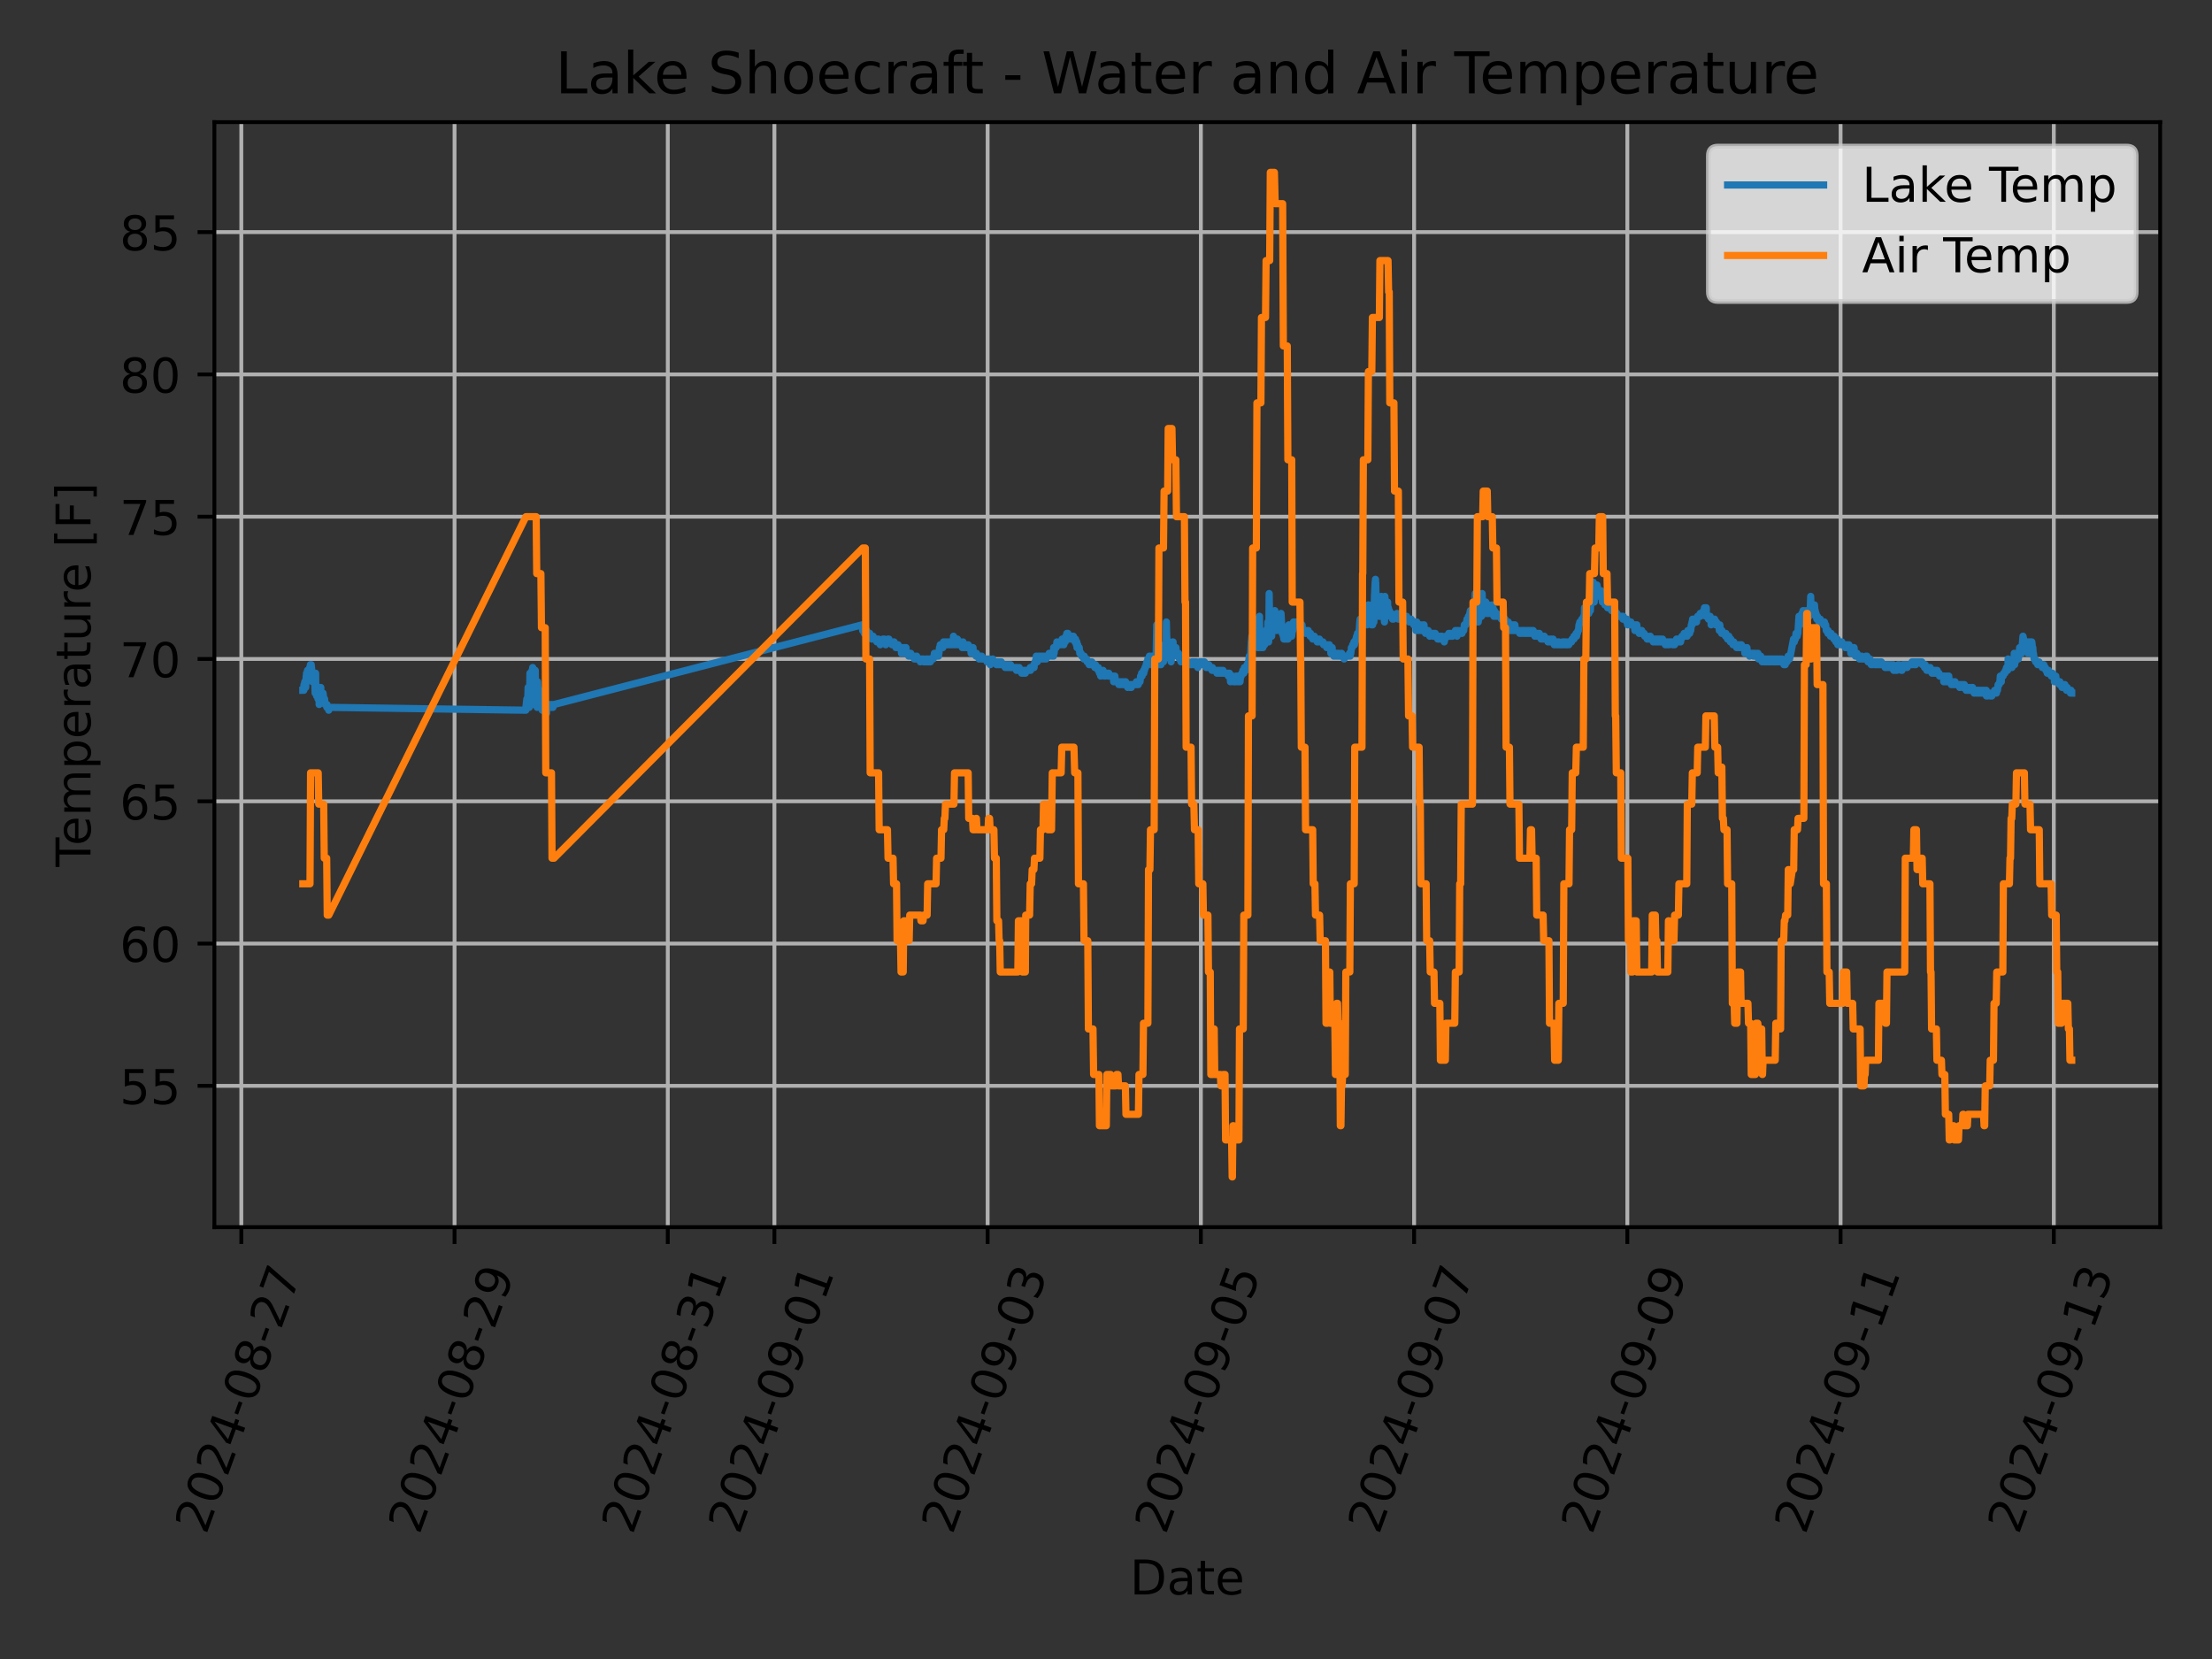 <?xml version="1.0" encoding="utf-8" standalone="no"?>
<!DOCTYPE svg PUBLIC "-//W3C//DTD SVG 1.1//EN"
  "http://www.w3.org/Graphics/SVG/1.1/DTD/svg11.dtd">
<!-- Created with matplotlib (https://matplotlib.org/) -->
<svg height="345.6pt" version="1.1" viewBox="0 0 460.8 345.6" width="460.8pt" xmlns="http://www.w3.org/2000/svg" xmlns:xlink="http://www.w3.org/1999/xlink">
 <rect x="0" y="0" width="460.8" height="345.6" fill="#333333" stroke="none"/>
 <defs>
  <style type="text/css">*{stroke-linecap:butt;stroke-linejoin:round;}</style>
 </defs>
 <g id="figure_1">
  <g id="patch_1">
   <path d="M 0 345.6 
L 460.8 345.6 
L 460.8 0 
L 0 0 
z
" style="fill:none;"/>
  </g>
  <g id="axes_1">
   <g id="patch_2">
    <path d="M 44.66 255.639 
L 450 255.639 
L 450 25.44 
L 44.66 25.44 
z
" style="fill:none;"/>
   </g>
   <g id="matplotlib.axis_1">
    <g id="xtick_1">
     <g id="line2d_1">
      <path clip-path="url(#p46c8850994)" d="M 50.271 255.639 
L 50.271 25.44 
" style="fill:none;stroke:#b0b0b0;stroke-linecap:square;stroke-width:0.8;"/>
     </g>
     <g id="line2d_2">
      <defs>
       <path d="M 0 0 
L 0 3.5 
" id="m0fbaf72f32" style="stroke:#000000;stroke-width:0.8;"/>
      </defs>
      <g>
       <use style="stroke:#000000;stroke-width:0.8;" x="50.271" xlink:href="#m0fbaf72f32" y="255.639"/>
      </g>
     </g>
     <g id="text_1">
      <!-- 2024-08-27 -->
      <g transform="translate(42.925 319.848)rotate(-70)scale(0.1 -0.1)">
       <defs>
        <path d="M 19.188 8.297 
L 53.609 8.297 
L 53.609 0 
L 7.328 0 
L 7.328 8.297 
Q 12.938 14.109 22.625 23.891 
Q 32.328 33.688 34.812 36.531 
Q 39.547 41.844 41.422 45.531 
Q 43.312 49.219 43.312 52.781 
Q 43.312 58.594 39.234 62.25 
Q 35.156 65.922 28.609 65.922 
Q 23.969 65.922 18.812 64.312 
Q 13.672 62.703 7.812 59.422 
L 7.812 69.391 
Q 13.766 71.781 18.938 73 
Q 24.125 74.219 28.422 74.219 
Q 39.75 74.219 46.484 68.547 
Q 53.219 62.891 53.219 53.422 
Q 53.219 48.922 51.531 44.891 
Q 49.859 40.875 45.406 35.406 
Q 44.188 33.984 37.641 27.219 
Q 31.109 20.453 19.188 8.297 
z
" id="DejaVuSans-50"/>
        <path d="M 31.781 66.406 
Q 24.172 66.406 20.328 58.906 
Q 16.5 51.422 16.5 36.375 
Q 16.5 21.391 20.328 13.891 
Q 24.172 6.391 31.781 6.391 
Q 39.453 6.391 43.281 13.891 
Q 47.125 21.391 47.125 36.375 
Q 47.125 51.422 43.281 58.906 
Q 39.453 66.406 31.781 66.406 
z
M 31.781 74.219 
Q 44.047 74.219 50.516 64.516 
Q 56.984 54.828 56.984 36.375 
Q 56.984 17.969 50.516 8.266 
Q 44.047 -1.422 31.781 -1.422 
Q 19.531 -1.422 13.062 8.266 
Q 6.594 17.969 6.594 36.375 
Q 6.594 54.828 13.062 64.516 
Q 19.531 74.219 31.781 74.219 
z
" id="DejaVuSans-48"/>
        <path d="M 37.797 64.312 
L 12.891 25.391 
L 37.797 25.391 
z
M 35.203 72.906 
L 47.609 72.906 
L 47.609 25.391 
L 58.016 25.391 
L 58.016 17.188 
L 47.609 17.188 
L 47.609 0 
L 37.797 0 
L 37.797 17.188 
L 4.891 17.188 
L 4.891 26.703 
z
" id="DejaVuSans-52"/>
        <path d="M 4.891 31.391 
L 31.203 31.391 
L 31.203 23.391 
L 4.891 23.391 
z
" id="DejaVuSans-45"/>
        <path d="M 31.781 34.625 
Q 24.75 34.625 20.719 30.859 
Q 16.703 27.094 16.703 20.516 
Q 16.703 13.922 20.719 10.156 
Q 24.75 6.391 31.781 6.391 
Q 38.812 6.391 42.859 10.172 
Q 46.922 13.969 46.922 20.516 
Q 46.922 27.094 42.891 30.859 
Q 38.875 34.625 31.781 34.625 
z
M 21.922 38.812 
Q 15.578 40.375 12.031 44.719 
Q 8.5 49.078 8.5 55.328 
Q 8.5 64.062 14.719 69.141 
Q 20.953 74.219 31.781 74.219 
Q 42.672 74.219 48.875 69.141 
Q 55.078 64.062 55.078 55.328 
Q 55.078 49.078 51.531 44.719 
Q 48 40.375 41.703 38.812 
Q 48.828 37.156 52.797 32.312 
Q 56.781 27.484 56.781 20.516 
Q 56.781 9.906 50.312 4.234 
Q 43.844 -1.422 31.781 -1.422 
Q 19.734 -1.422 13.25 4.234 
Q 6.781 9.906 6.781 20.516 
Q 6.781 27.484 10.781 32.312 
Q 14.797 37.156 21.922 38.812 
z
M 18.312 54.391 
Q 18.312 48.734 21.844 45.562 
Q 25.391 42.391 31.781 42.391 
Q 38.141 42.391 41.719 45.562 
Q 45.312 48.734 45.312 54.391 
Q 45.312 60.062 41.719 63.234 
Q 38.141 66.406 31.781 66.406 
Q 25.391 66.406 21.844 63.234 
Q 18.312 60.062 18.312 54.391 
z
" id="DejaVuSans-56"/>
        <path d="M 8.203 72.906 
L 55.078 72.906 
L 55.078 68.703 
L 28.609 0 
L 18.312 0 
L 43.219 64.594 
L 8.203 64.594 
z
" id="DejaVuSans-55"/>
       </defs>
       <use xlink:href="#DejaVuSans-50"/>
       <use x="63.623" xlink:href="#DejaVuSans-48"/>
       <use x="127.246" xlink:href="#DejaVuSans-50"/>
       <use x="190.869" xlink:href="#DejaVuSans-52"/>
       <use x="254.492" xlink:href="#DejaVuSans-45"/>
       <use x="290.576" xlink:href="#DejaVuSans-48"/>
       <use x="354.199" xlink:href="#DejaVuSans-56"/>
       <use x="417.822" xlink:href="#DejaVuSans-45"/>
       <use x="453.906" xlink:href="#DejaVuSans-50"/>
       <use x="517.529" xlink:href="#DejaVuSans-55"/>
      </g>
     </g>
    </g>
    <g id="xtick_2">
     <g id="line2d_3">
      <path clip-path="url(#p46c8850994)" d="M 94.691 255.639 
L 94.691 25.44 
" style="fill:none;stroke:#b0b0b0;stroke-linecap:square;stroke-width:0.8;"/>
     </g>
     <g id="line2d_4">
      <g>
       <use style="stroke:#000000;stroke-width:0.8;" x="94.691" xlink:href="#m0fbaf72f32" y="255.639"/>
      </g>
     </g>
     <g id="text_2">
      <!-- 2024-08-29 -->
      <g transform="translate(87.346 319.848)rotate(-70)scale(0.1 -0.1)">
       <defs>
        <path d="M 10.984 1.516 
L 10.984 10.5 
Q 14.703 8.734 18.5 7.812 
Q 22.312 6.891 25.984 6.891 
Q 35.75 6.891 40.891 13.453 
Q 46.047 20.016 46.781 33.406 
Q 43.953 29.203 39.594 26.953 
Q 35.25 24.703 29.984 24.703 
Q 19.047 24.703 12.672 31.312 
Q 6.297 37.938 6.297 49.422 
Q 6.297 60.641 12.938 67.422 
Q 19.578 74.219 30.609 74.219 
Q 43.266 74.219 49.922 64.516 
Q 56.594 54.828 56.594 36.375 
Q 56.594 19.141 48.406 8.859 
Q 40.234 -1.422 26.422 -1.422 
Q 22.703 -1.422 18.891 -0.688 
Q 15.094 0.047 10.984 1.516 
z
M 30.609 32.422 
Q 37.25 32.422 41.125 36.953 
Q 45.016 41.5 45.016 49.422 
Q 45.016 57.281 41.125 61.844 
Q 37.25 66.406 30.609 66.406 
Q 23.969 66.406 20.094 61.844 
Q 16.219 57.281 16.219 49.422 
Q 16.219 41.5 20.094 36.953 
Q 23.969 32.422 30.609 32.422 
z
" id="DejaVuSans-57"/>
       </defs>
       <use xlink:href="#DejaVuSans-50"/>
       <use x="63.623" xlink:href="#DejaVuSans-48"/>
       <use x="127.246" xlink:href="#DejaVuSans-50"/>
       <use x="190.869" xlink:href="#DejaVuSans-52"/>
       <use x="254.492" xlink:href="#DejaVuSans-45"/>
       <use x="290.576" xlink:href="#DejaVuSans-48"/>
       <use x="354.199" xlink:href="#DejaVuSans-56"/>
       <use x="417.822" xlink:href="#DejaVuSans-45"/>
       <use x="453.906" xlink:href="#DejaVuSans-50"/>
       <use x="517.529" xlink:href="#DejaVuSans-57"/>
      </g>
     </g>
    </g>
    <g id="xtick_3">
     <g id="line2d_5">
      <path clip-path="url(#p46c8850994)" d="M 139.112 255.639 
L 139.112 25.44 
" style="fill:none;stroke:#b0b0b0;stroke-linecap:square;stroke-width:0.8;"/>
     </g>
     <g id="line2d_6">
      <g>
       <use style="stroke:#000000;stroke-width:0.8;" x="139.112" xlink:href="#m0fbaf72f32" y="255.639"/>
      </g>
     </g>
     <g id="text_3">
      <!-- 2024-08-31 -->
      <g transform="translate(131.767 319.848)rotate(-70)scale(0.1 -0.1)">
       <defs>
        <path d="M 40.578 39.312 
Q 47.656 37.797 51.625 33 
Q 55.609 28.219 55.609 21.188 
Q 55.609 10.406 48.188 4.484 
Q 40.766 -1.422 27.094 -1.422 
Q 22.516 -1.422 17.656 -0.516 
Q 12.797 0.391 7.625 2.203 
L 7.625 11.719 
Q 11.719 9.328 16.594 8.109 
Q 21.484 6.891 26.812 6.891 
Q 36.078 6.891 40.938 10.547 
Q 45.797 14.203 45.797 21.188 
Q 45.797 27.641 41.281 31.266 
Q 36.766 34.906 28.719 34.906 
L 20.219 34.906 
L 20.219 43.016 
L 29.109 43.016 
Q 36.375 43.016 40.234 45.922 
Q 44.094 48.828 44.094 54.297 
Q 44.094 59.906 40.109 62.906 
Q 36.141 65.922 28.719 65.922 
Q 24.656 65.922 20.016 65.031 
Q 15.375 64.156 9.812 62.312 
L 9.812 71.094 
Q 15.438 72.656 20.344 73.438 
Q 25.25 74.219 29.594 74.219 
Q 40.828 74.219 47.359 69.109 
Q 53.906 64.016 53.906 55.328 
Q 53.906 49.266 50.438 45.094 
Q 46.969 40.922 40.578 39.312 
z
" id="DejaVuSans-51"/>
        <path d="M 12.406 8.297 
L 28.516 8.297 
L 28.516 63.922 
L 10.984 60.406 
L 10.984 69.391 
L 28.422 72.906 
L 38.281 72.906 
L 38.281 8.297 
L 54.391 8.297 
L 54.391 0 
L 12.406 0 
z
" id="DejaVuSans-49"/>
       </defs>
       <use xlink:href="#DejaVuSans-50"/>
       <use x="63.623" xlink:href="#DejaVuSans-48"/>
       <use x="127.246" xlink:href="#DejaVuSans-50"/>
       <use x="190.869" xlink:href="#DejaVuSans-52"/>
       <use x="254.492" xlink:href="#DejaVuSans-45"/>
       <use x="290.576" xlink:href="#DejaVuSans-48"/>
       <use x="354.199" xlink:href="#DejaVuSans-56"/>
       <use x="417.822" xlink:href="#DejaVuSans-45"/>
       <use x="453.906" xlink:href="#DejaVuSans-51"/>
       <use x="517.529" xlink:href="#DejaVuSans-49"/>
      </g>
     </g>
    </g>
    <g id="xtick_4">
     <g id="line2d_7">
      <path clip-path="url(#p46c8850994)" d="M 161.322 255.639 
L 161.322 25.44 
" style="fill:none;stroke:#b0b0b0;stroke-linecap:square;stroke-width:0.8;"/>
     </g>
     <g id="line2d_8">
      <g>
       <use style="stroke:#000000;stroke-width:0.8;" x="161.322" xlink:href="#m0fbaf72f32" y="255.639"/>
      </g>
     </g>
     <g id="text_4">
      <!-- 2024-09-01 -->
      <g transform="translate(153.977 319.848)rotate(-70)scale(0.1 -0.1)">
       <use xlink:href="#DejaVuSans-50"/>
       <use x="63.623" xlink:href="#DejaVuSans-48"/>
       <use x="127.246" xlink:href="#DejaVuSans-50"/>
       <use x="190.869" xlink:href="#DejaVuSans-52"/>
       <use x="254.492" xlink:href="#DejaVuSans-45"/>
       <use x="290.576" xlink:href="#DejaVuSans-48"/>
       <use x="354.199" xlink:href="#DejaVuSans-57"/>
       <use x="417.822" xlink:href="#DejaVuSans-45"/>
       <use x="453.906" xlink:href="#DejaVuSans-48"/>
       <use x="517.529" xlink:href="#DejaVuSans-49"/>
      </g>
     </g>
    </g>
    <g id="xtick_5">
     <g id="line2d_9">
      <path clip-path="url(#p46c8850994)" d="M 205.743 255.639 
L 205.743 25.44 
" style="fill:none;stroke:#b0b0b0;stroke-linecap:square;stroke-width:0.8;"/>
     </g>
     <g id="line2d_10">
      <g>
       <use style="stroke:#000000;stroke-width:0.8;" x="205.743" xlink:href="#m0fbaf72f32" y="255.639"/>
      </g>
     </g>
     <g id="text_5">
      <!-- 2024-09-03 -->
      <g transform="translate(198.397 319.848)rotate(-70)scale(0.1 -0.1)">
       <use xlink:href="#DejaVuSans-50"/>
       <use x="63.623" xlink:href="#DejaVuSans-48"/>
       <use x="127.246" xlink:href="#DejaVuSans-50"/>
       <use x="190.869" xlink:href="#DejaVuSans-52"/>
       <use x="254.492" xlink:href="#DejaVuSans-45"/>
       <use x="290.576" xlink:href="#DejaVuSans-48"/>
       <use x="354.199" xlink:href="#DejaVuSans-57"/>
       <use x="417.822" xlink:href="#DejaVuSans-45"/>
       <use x="453.906" xlink:href="#DejaVuSans-48"/>
       <use x="517.529" xlink:href="#DejaVuSans-51"/>
      </g>
     </g>
    </g>
    <g id="xtick_6">
     <g id="line2d_11">
      <path clip-path="url(#p46c8850994)" d="M 250.163 255.639 
L 250.163 25.44 
" style="fill:none;stroke:#b0b0b0;stroke-linecap:square;stroke-width:0.8;"/>
     </g>
     <g id="line2d_12">
      <g>
       <use style="stroke:#000000;stroke-width:0.8;" x="250.163" xlink:href="#m0fbaf72f32" y="255.639"/>
      </g>
     </g>
     <g id="text_6">
      <!-- 2024-09-05 -->
      <g transform="translate(242.818 319.848)rotate(-70)scale(0.1 -0.1)">
       <defs>
        <path d="M 10.797 72.906 
L 49.516 72.906 
L 49.516 64.594 
L 19.828 64.594 
L 19.828 46.734 
Q 21.969 47.469 24.109 47.828 
Q 26.266 48.188 28.422 48.188 
Q 40.625 48.188 47.75 41.5 
Q 54.891 34.812 54.891 23.391 
Q 54.891 11.625 47.562 5.094 
Q 40.234 -1.422 26.906 -1.422 
Q 22.312 -1.422 17.547 -0.641 
Q 12.797 0.141 7.719 1.703 
L 7.719 11.625 
Q 12.109 9.234 16.797 8.062 
Q 21.484 6.891 26.703 6.891 
Q 35.156 6.891 40.078 11.328 
Q 45.016 15.766 45.016 23.391 
Q 45.016 31 40.078 35.438 
Q 35.156 39.891 26.703 39.891 
Q 22.75 39.891 18.812 39.016 
Q 14.891 38.141 10.797 36.281 
z
" id="DejaVuSans-53"/>
       </defs>
       <use xlink:href="#DejaVuSans-50"/>
       <use x="63.623" xlink:href="#DejaVuSans-48"/>
       <use x="127.246" xlink:href="#DejaVuSans-50"/>
       <use x="190.869" xlink:href="#DejaVuSans-52"/>
       <use x="254.492" xlink:href="#DejaVuSans-45"/>
       <use x="290.576" xlink:href="#DejaVuSans-48"/>
       <use x="354.199" xlink:href="#DejaVuSans-57"/>
       <use x="417.822" xlink:href="#DejaVuSans-45"/>
       <use x="453.906" xlink:href="#DejaVuSans-48"/>
       <use x="517.529" xlink:href="#DejaVuSans-53"/>
      </g>
     </g>
    </g>
    <g id="xtick_7">
     <g id="line2d_13">
      <path clip-path="url(#p46c8850994)" d="M 294.584 255.639 
L 294.584 25.44 
" style="fill:none;stroke:#b0b0b0;stroke-linecap:square;stroke-width:0.8;"/>
     </g>
     <g id="line2d_14">
      <g>
       <use style="stroke:#000000;stroke-width:0.8;" x="294.584" xlink:href="#m0fbaf72f32" y="255.639"/>
      </g>
     </g>
     <g id="text_7">
      <!-- 2024-09-07 -->
      <g transform="translate(287.239 319.848)rotate(-70)scale(0.1 -0.1)">
       <use xlink:href="#DejaVuSans-50"/>
       <use x="63.623" xlink:href="#DejaVuSans-48"/>
       <use x="127.246" xlink:href="#DejaVuSans-50"/>
       <use x="190.869" xlink:href="#DejaVuSans-52"/>
       <use x="254.492" xlink:href="#DejaVuSans-45"/>
       <use x="290.576" xlink:href="#DejaVuSans-48"/>
       <use x="354.199" xlink:href="#DejaVuSans-57"/>
       <use x="417.822" xlink:href="#DejaVuSans-45"/>
       <use x="453.906" xlink:href="#DejaVuSans-48"/>
       <use x="517.529" xlink:href="#DejaVuSans-55"/>
      </g>
     </g>
    </g>
    <g id="xtick_8">
     <g id="line2d_15">
      <path clip-path="url(#p46c8850994)" d="M 339.005 255.639 
L 339.005 25.44 
" style="fill:none;stroke:#b0b0b0;stroke-linecap:square;stroke-width:0.8;"/>
     </g>
     <g id="line2d_16">
      <g>
       <use style="stroke:#000000;stroke-width:0.8;" x="339.005" xlink:href="#m0fbaf72f32" y="255.639"/>
      </g>
     </g>
     <g id="text_8">
      <!-- 2024-09-09 -->
      <g transform="translate(331.659 319.848)rotate(-70)scale(0.1 -0.1)">
       <use xlink:href="#DejaVuSans-50"/>
       <use x="63.623" xlink:href="#DejaVuSans-48"/>
       <use x="127.246" xlink:href="#DejaVuSans-50"/>
       <use x="190.869" xlink:href="#DejaVuSans-52"/>
       <use x="254.492" xlink:href="#DejaVuSans-45"/>
       <use x="290.576" xlink:href="#DejaVuSans-48"/>
       <use x="354.199" xlink:href="#DejaVuSans-57"/>
       <use x="417.822" xlink:href="#DejaVuSans-45"/>
       <use x="453.906" xlink:href="#DejaVuSans-48"/>
       <use x="517.529" xlink:href="#DejaVuSans-57"/>
      </g>
     </g>
    </g>
    <g id="xtick_9">
     <g id="line2d_17">
      <path clip-path="url(#p46c8850994)" d="M 383.425 255.639 
L 383.425 25.44 
" style="fill:none;stroke:#b0b0b0;stroke-linecap:square;stroke-width:0.8;"/>
     </g>
     <g id="line2d_18">
      <g>
       <use style="stroke:#000000;stroke-width:0.8;" x="383.425" xlink:href="#m0fbaf72f32" y="255.639"/>
      </g>
     </g>
     <g id="text_9">
      <!-- 2024-09-11 -->
      <g transform="translate(376.08 319.848)rotate(-70)scale(0.1 -0.1)">
       <use xlink:href="#DejaVuSans-50"/>
       <use x="63.623" xlink:href="#DejaVuSans-48"/>
       <use x="127.246" xlink:href="#DejaVuSans-50"/>
       <use x="190.869" xlink:href="#DejaVuSans-52"/>
       <use x="254.492" xlink:href="#DejaVuSans-45"/>
       <use x="290.576" xlink:href="#DejaVuSans-48"/>
       <use x="354.199" xlink:href="#DejaVuSans-57"/>
       <use x="417.822" xlink:href="#DejaVuSans-45"/>
       <use x="453.906" xlink:href="#DejaVuSans-49"/>
       <use x="517.529" xlink:href="#DejaVuSans-49"/>
      </g>
     </g>
    </g>
    <g id="xtick_10">
     <g id="line2d_19">
      <path clip-path="url(#p46c8850994)" d="M 427.846 255.639 
L 427.846 25.44 
" style="fill:none;stroke:#b0b0b0;stroke-linecap:square;stroke-width:0.8;"/>
     </g>
     <g id="line2d_20">
      <g>
       <use style="stroke:#000000;stroke-width:0.8;" x="427.846" xlink:href="#m0fbaf72f32" y="255.639"/>
      </g>
     </g>
     <g id="text_10">
      <!-- 2024-09-13 -->
      <g transform="translate(420.5 319.848)rotate(-70)scale(0.1 -0.1)">
       <use xlink:href="#DejaVuSans-50"/>
       <use x="63.623" xlink:href="#DejaVuSans-48"/>
       <use x="127.246" xlink:href="#DejaVuSans-50"/>
       <use x="190.869" xlink:href="#DejaVuSans-52"/>
       <use x="254.492" xlink:href="#DejaVuSans-45"/>
       <use x="290.576" xlink:href="#DejaVuSans-48"/>
       <use x="354.199" xlink:href="#DejaVuSans-57"/>
       <use x="417.822" xlink:href="#DejaVuSans-45"/>
       <use x="453.906" xlink:href="#DejaVuSans-49"/>
       <use x="517.529" xlink:href="#DejaVuSans-51"/>
      </g>
     </g>
    </g>
    <g id="text_11">
     <!-- Date -->
     <g transform="translate(235.379 332.158)scale(0.1 -0.1)">
      <defs>
       <path d="M 19.672 64.797 
L 19.672 8.109 
L 31.594 8.109 
Q 46.688 8.109 53.688 14.938 
Q 60.688 21.781 60.688 36.531 
Q 60.688 51.172 53.688 57.984 
Q 46.688 64.797 31.594 64.797 
z
M 9.812 72.906 
L 30.078 72.906 
Q 51.266 72.906 61.172 64.094 
Q 71.094 55.281 71.094 36.531 
Q 71.094 17.672 61.125 8.828 
Q 51.172 0 30.078 0 
L 9.812 0 
z
" id="DejaVuSans-68"/>
       <path d="M 34.281 27.484 
Q 23.391 27.484 19.188 25 
Q 14.984 22.516 14.984 16.5 
Q 14.984 11.719 18.141 8.906 
Q 21.297 6.109 26.703 6.109 
Q 34.188 6.109 38.703 11.406 
Q 43.219 16.703 43.219 25.484 
L 43.219 27.484 
z
M 52.203 31.203 
L 52.203 0 
L 43.219 0 
L 43.219 8.297 
Q 40.141 3.328 35.547 0.953 
Q 30.953 -1.422 24.312 -1.422 
Q 15.922 -1.422 10.953 3.297 
Q 6 8.016 6 15.922 
Q 6 25.141 12.172 29.828 
Q 18.359 34.516 30.609 34.516 
L 43.219 34.516 
L 43.219 35.406 
Q 43.219 41.609 39.141 45 
Q 35.062 48.391 27.688 48.391 
Q 23 48.391 18.547 47.266 
Q 14.109 46.141 10.016 43.891 
L 10.016 52.203 
Q 14.938 54.109 19.578 55.047 
Q 24.219 56 28.609 56 
Q 40.484 56 46.344 49.844 
Q 52.203 43.703 52.203 31.203 
z
" id="DejaVuSans-97"/>
       <path d="M 18.312 70.219 
L 18.312 54.688 
L 36.812 54.688 
L 36.812 47.703 
L 18.312 47.703 
L 18.312 18.016 
Q 18.312 11.328 20.141 9.422 
Q 21.969 7.516 27.594 7.516 
L 36.812 7.516 
L 36.812 0 
L 27.594 0 
Q 17.188 0 13.234 3.875 
Q 9.281 7.766 9.281 18.016 
L 9.281 47.703 
L 2.688 47.703 
L 2.688 54.688 
L 9.281 54.688 
L 9.281 70.219 
z
" id="DejaVuSans-116"/>
       <path d="M 56.203 29.594 
L 56.203 25.203 
L 14.891 25.203 
Q 15.484 15.922 20.484 11.062 
Q 25.484 6.203 34.422 6.203 
Q 39.594 6.203 44.453 7.469 
Q 49.312 8.734 54.109 11.281 
L 54.109 2.781 
Q 49.266 0.734 44.188 -0.344 
Q 39.109 -1.422 33.891 -1.422 
Q 20.797 -1.422 13.156 6.188 
Q 5.516 13.812 5.516 26.812 
Q 5.516 40.234 12.766 48.109 
Q 20.016 56 32.328 56 
Q 43.359 56 49.781 48.891 
Q 56.203 41.797 56.203 29.594 
z
M 47.219 32.234 
Q 47.125 39.594 43.094 43.984 
Q 39.062 48.391 32.422 48.391 
Q 24.906 48.391 20.391 44.141 
Q 15.875 39.891 15.188 32.172 
z
" id="DejaVuSans-101"/>
      </defs>
      <use xlink:href="#DejaVuSans-68"/>
      <use x="77.002" xlink:href="#DejaVuSans-97"/>
      <use x="138.281" xlink:href="#DejaVuSans-116"/>
      <use x="177.49" xlink:href="#DejaVuSans-101"/>
     </g>
    </g>
   </g>
   <g id="matplotlib.axis_2">
    <g id="ytick_1">
     <g id="line2d_21">
      <path clip-path="url(#p46c8850994)" d="M 44.66 226.204 
L 450 226.204 
" style="fill:none;stroke:#b0b0b0;stroke-linecap:square;stroke-width:0.8;"/>
     </g>
     <g id="line2d_22">
      <defs>
       <path d="M 0 0 
L -3.5 0 
" id="m32cdafc15c" style="stroke:#000000;stroke-width:0.8;"/>
      </defs>
      <g>
       <use style="stroke:#000000;stroke-width:0.8;" x="44.66" xlink:href="#m32cdafc15c" y="226.204"/>
      </g>
     </g>
     <g id="text_12">
      <!-- 55 -->
      <g transform="translate(24.935 230.004)scale(0.1 -0.1)">
       <use xlink:href="#DejaVuSans-53"/>
       <use x="63.623" xlink:href="#DejaVuSans-53"/>
      </g>
     </g>
    </g>
    <g id="ytick_2">
     <g id="line2d_23">
      <path clip-path="url(#p46c8850994)" d="M 44.66 196.562 
L 450 196.562 
" style="fill:none;stroke:#b0b0b0;stroke-linecap:square;stroke-width:0.8;"/>
     </g>
     <g id="line2d_24">
      <g>
       <use style="stroke:#000000;stroke-width:0.8;" x="44.66" xlink:href="#m32cdafc15c" y="196.562"/>
      </g>
     </g>
     <g id="text_13">
      <!-- 60 -->
      <g transform="translate(24.935 200.362)scale(0.1 -0.1)">
       <defs>
        <path d="M 33.016 40.375 
Q 26.375 40.375 22.484 35.828 
Q 18.609 31.297 18.609 23.391 
Q 18.609 15.531 22.484 10.953 
Q 26.375 6.391 33.016 6.391 
Q 39.656 6.391 43.531 10.953 
Q 47.406 15.531 47.406 23.391 
Q 47.406 31.297 43.531 35.828 
Q 39.656 40.375 33.016 40.375 
z
M 52.594 71.297 
L 52.594 62.312 
Q 48.875 64.062 45.094 64.984 
Q 41.312 65.922 37.594 65.922 
Q 27.828 65.922 22.672 59.328 
Q 17.531 52.734 16.797 39.406 
Q 19.672 43.656 24.016 45.922 
Q 28.375 48.188 33.594 48.188 
Q 44.578 48.188 50.953 41.516 
Q 57.328 34.859 57.328 23.391 
Q 57.328 12.156 50.688 5.359 
Q 44.047 -1.422 33.016 -1.422 
Q 20.359 -1.422 13.672 8.266 
Q 6.984 17.969 6.984 36.375 
Q 6.984 53.656 15.188 63.938 
Q 23.391 74.219 37.203 74.219 
Q 40.922 74.219 44.703 73.484 
Q 48.484 72.75 52.594 71.297 
z
" id="DejaVuSans-54"/>
       </defs>
       <use xlink:href="#DejaVuSans-54"/>
       <use x="63.623" xlink:href="#DejaVuSans-48"/>
      </g>
     </g>
    </g>
    <g id="ytick_3">
     <g id="line2d_25">
      <path clip-path="url(#p46c8850994)" d="M 44.66 166.921 
L 450 166.921 
" style="fill:none;stroke:#b0b0b0;stroke-linecap:square;stroke-width:0.8;"/>
     </g>
     <g id="line2d_26">
      <g>
       <use style="stroke:#000000;stroke-width:0.8;" x="44.66" xlink:href="#m32cdafc15c" y="166.921"/>
      </g>
     </g>
     <g id="text_14">
      <!-- 65 -->
      <g transform="translate(24.935 170.72)scale(0.1 -0.1)">
       <use xlink:href="#DejaVuSans-54"/>
       <use x="63.623" xlink:href="#DejaVuSans-53"/>
      </g>
     </g>
    </g>
    <g id="ytick_4">
     <g id="line2d_27">
      <path clip-path="url(#p46c8850994)" d="M 44.66 137.279 
L 450 137.279 
" style="fill:none;stroke:#b0b0b0;stroke-linecap:square;stroke-width:0.8;"/>
     </g>
     <g id="line2d_28">
      <g>
       <use style="stroke:#000000;stroke-width:0.8;" x="44.66" xlink:href="#m32cdafc15c" y="137.279"/>
      </g>
     </g>
     <g id="text_15">
      <!-- 70 -->
      <g transform="translate(24.935 141.078)scale(0.1 -0.1)">
       <use xlink:href="#DejaVuSans-55"/>
       <use x="63.623" xlink:href="#DejaVuSans-48"/>
      </g>
     </g>
    </g>
    <g id="ytick_5">
     <g id="line2d_29">
      <path clip-path="url(#p46c8850994)" d="M 44.66 107.637 
L 450 107.637 
" style="fill:none;stroke:#b0b0b0;stroke-linecap:square;stroke-width:0.8;"/>
     </g>
     <g id="line2d_30">
      <g>
       <use style="stroke:#000000;stroke-width:0.8;" x="44.66" xlink:href="#m32cdafc15c" y="107.637"/>
      </g>
     </g>
     <g id="text_16">
      <!-- 75 -->
      <g transform="translate(24.935 111.436)scale(0.1 -0.1)">
       <use xlink:href="#DejaVuSans-55"/>
       <use x="63.623" xlink:href="#DejaVuSans-53"/>
      </g>
     </g>
    </g>
    <g id="ytick_6">
     <g id="line2d_31">
      <path clip-path="url(#p46c8850994)" d="M 44.66 77.995 
L 450 77.995 
" style="fill:none;stroke:#b0b0b0;stroke-linecap:square;stroke-width:0.8;"/>
     </g>
     <g id="line2d_32">
      <g>
       <use style="stroke:#000000;stroke-width:0.8;" x="44.66" xlink:href="#m32cdafc15c" y="77.995"/>
      </g>
     </g>
     <g id="text_17">
      <!-- 80 -->
      <g transform="translate(24.935 81.794)scale(0.1 -0.1)">
       <use xlink:href="#DejaVuSans-56"/>
       <use x="63.623" xlink:href="#DejaVuSans-48"/>
      </g>
     </g>
    </g>
    <g id="ytick_7">
     <g id="line2d_33">
      <path clip-path="url(#p46c8850994)" d="M 44.66 48.353 
L 450 48.353 
" style="fill:none;stroke:#b0b0b0;stroke-linecap:square;stroke-width:0.8;"/>
     </g>
     <g id="line2d_34">
      <g>
       <use style="stroke:#000000;stroke-width:0.8;" x="44.66" xlink:href="#m32cdafc15c" y="48.353"/>
      </g>
     </g>
     <g id="text_18">
      <!-- 85 -->
      <g transform="translate(24.935 52.152)scale(0.1 -0.1)">
       <use xlink:href="#DejaVuSans-56"/>
       <use x="63.623" xlink:href="#DejaVuSans-53"/>
      </g>
     </g>
    </g>
    <g id="text_19">
     <!-- Temperature [F] -->
     <g transform="translate(18.855 180.575)rotate(-90)scale(0.1 -0.1)">
      <defs>
       <path d="M -0.297 72.906 
L 61.375 72.906 
L 61.375 64.594 
L 35.5 64.594 
L 35.5 0 
L 25.594 0 
L 25.594 64.594 
L -0.297 64.594 
z
" id="DejaVuSans-84"/>
       <path d="M 52 44.188 
Q 55.375 50.25 60.062 53.125 
Q 64.75 56 71.094 56 
Q 79.641 56 84.281 50.016 
Q 88.922 44.047 88.922 33.016 
L 88.922 0 
L 79.891 0 
L 79.891 32.719 
Q 79.891 40.578 77.094 44.375 
Q 74.312 48.188 68.609 48.188 
Q 61.625 48.188 57.562 43.547 
Q 53.516 38.922 53.516 30.906 
L 53.516 0 
L 44.484 0 
L 44.484 32.719 
Q 44.484 40.625 41.703 44.406 
Q 38.922 48.188 33.109 48.188 
Q 26.219 48.188 22.156 43.531 
Q 18.109 38.875 18.109 30.906 
L 18.109 0 
L 9.078 0 
L 9.078 54.688 
L 18.109 54.688 
L 18.109 46.188 
Q 21.188 51.219 25.484 53.609 
Q 29.781 56 35.688 56 
Q 41.656 56 45.828 52.969 
Q 50 49.953 52 44.188 
z
" id="DejaVuSans-109"/>
       <path d="M 18.109 8.203 
L 18.109 -20.797 
L 9.078 -20.797 
L 9.078 54.688 
L 18.109 54.688 
L 18.109 46.391 
Q 20.953 51.266 25.266 53.625 
Q 29.594 56 35.594 56 
Q 45.562 56 51.781 48.094 
Q 58.016 40.188 58.016 27.297 
Q 58.016 14.406 51.781 6.484 
Q 45.562 -1.422 35.594 -1.422 
Q 29.594 -1.422 25.266 0.953 
Q 20.953 3.328 18.109 8.203 
z
M 48.688 27.297 
Q 48.688 37.203 44.609 42.844 
Q 40.531 48.484 33.406 48.484 
Q 26.266 48.484 22.188 42.844 
Q 18.109 37.203 18.109 27.297 
Q 18.109 17.391 22.188 11.75 
Q 26.266 6.109 33.406 6.109 
Q 40.531 6.109 44.609 11.75 
Q 48.688 17.391 48.688 27.297 
z
" id="DejaVuSans-112"/>
       <path d="M 41.109 46.297 
Q 39.594 47.172 37.812 47.578 
Q 36.031 48 33.891 48 
Q 26.266 48 22.188 43.047 
Q 18.109 38.094 18.109 28.812 
L 18.109 0 
L 9.078 0 
L 9.078 54.688 
L 18.109 54.688 
L 18.109 46.188 
Q 20.953 51.172 25.484 53.578 
Q 30.031 56 36.531 56 
Q 37.453 56 38.578 55.875 
Q 39.703 55.766 41.062 55.516 
z
" id="DejaVuSans-114"/>
       <path d="M 8.5 21.578 
L 8.5 54.688 
L 17.484 54.688 
L 17.484 21.922 
Q 17.484 14.156 20.5 10.266 
Q 23.531 6.391 29.594 6.391 
Q 36.859 6.391 41.078 11.031 
Q 45.312 15.672 45.312 23.688 
L 45.312 54.688 
L 54.297 54.688 
L 54.297 0 
L 45.312 0 
L 45.312 8.406 
Q 42.047 3.422 37.719 1 
Q 33.406 -1.422 27.688 -1.422 
Q 18.266 -1.422 13.375 4.438 
Q 8.5 10.297 8.5 21.578 
z
M 31.109 56 
z
" id="DejaVuSans-117"/>
       <path id="DejaVuSans-32"/>
       <path d="M 8.594 75.984 
L 29.297 75.984 
L 29.297 69 
L 17.578 69 
L 17.578 -6.203 
L 29.297 -6.203 
L 29.297 -13.188 
L 8.594 -13.188 
z
" id="DejaVuSans-91"/>
       <path d="M 9.812 72.906 
L 51.703 72.906 
L 51.703 64.594 
L 19.672 64.594 
L 19.672 43.109 
L 48.578 43.109 
L 48.578 34.812 
L 19.672 34.812 
L 19.672 0 
L 9.812 0 
z
" id="DejaVuSans-70"/>
       <path d="M 30.422 75.984 
L 30.422 -13.188 
L 9.719 -13.188 
L 9.719 -6.203 
L 21.391 -6.203 
L 21.391 69 
L 9.719 69 
L 9.719 75.984 
z
" id="DejaVuSans-93"/>
      </defs>
      <use xlink:href="#DejaVuSans-84"/>
      <use x="44.084" xlink:href="#DejaVuSans-101"/>
      <use x="105.607" xlink:href="#DejaVuSans-109"/>
      <use x="203.02" xlink:href="#DejaVuSans-112"/>
      <use x="266.496" xlink:href="#DejaVuSans-101"/>
      <use x="328.02" xlink:href="#DejaVuSans-114"/>
      <use x="369.133" xlink:href="#DejaVuSans-97"/>
      <use x="430.412" xlink:href="#DejaVuSans-116"/>
      <use x="469.621" xlink:href="#DejaVuSans-117"/>
      <use x="533" xlink:href="#DejaVuSans-114"/>
      <use x="571.863" xlink:href="#DejaVuSans-101"/>
      <use x="633.387" xlink:href="#DejaVuSans-32"/>
      <use x="665.174" xlink:href="#DejaVuSans-91"/>
      <use x="704.188" xlink:href="#DejaVuSans-70"/>
      <use x="761.707" xlink:href="#DejaVuSans-93"/>
     </g>
    </g>
   </g>
   <g id="line2d_35">
    <path clip-path="url(#p46c8850994)" d="M 63.085 143.8 
L 63.118 143.8 
L 63.231 143.207 
L 63.279 143.207 
L 63.295 143.8 
L 63.327 142.614 
L 63.359 143.207 
L 63.489 142.021 
L 63.521 142.021 
L 63.619 143.207 
L 63.635 142.614 
L 63.684 143.207 
L 63.782 140.836 
L 63.815 140.836 
L 63.831 142.021 
L 63.847 140.243 
L 63.912 140.243 
L 63.976 140.243 
L 64.058 139.65 
L 64.123 140.836 
L 64.172 140.243 
L 64.205 139.65 
L 64.27 140.243 
L 64.286 140.243 
L 64.4 140.836 
L 64.515 139.057 
L 64.531 139.65 
L 64.547 139.65 
L 64.564 140.243 
L 64.581 139.057 
L 64.63 139.057 
L 64.647 139.057 
L 64.664 138.464 
L 64.712 139.65 
L 64.756 139.057 
L 64.804 139.057 
L 64.838 138.464 
L 64.888 139.65 
L 64.904 139.057 
L 65.073 142.021 
L 65.17 140.243 
L 65.186 140.836 
L 65.202 140.836 
L 65.301 140.243 
L 65.418 142.021 
L 65.482 140.243 
L 65.514 140.836 
L 65.645 144.393 
L 65.745 140.243 
L 65.777 142.021 
L 65.895 144.393 
L 65.926 143.8 
L 65.958 144.986 
L 65.993 144.393 
L 66.107 144.986 
L 66.172 144.986 
L 66.237 145.578 
L 66.27 144.986 
L 66.286 144.986 
L 66.351 144.393 
L 66.401 145.578 
L 66.45 143.207 
L 66.466 144.986 
L 66.483 146.764 
L 66.565 145.578 
L 66.712 143.8 
L 66.811 144.986 
L 66.827 143.207 
L 66.859 145.578 
L 66.909 144.393 
L 66.99 145.578 
L 67.022 144.986 
L 67.12 144.986 
L 67.236 145.578 
L 67.27 145.578 
L 67.303 144.393 
L 67.368 144.986 
L 67.481 145.578 
L 67.611 145.578 
L 67.725 146.764 
L 67.973 146.764 
L 68.089 147.357 
L 68.105 147.357 
L 68.12 146.764 
L 68.202 147.357 
L 68.462 147.357 
L 68.478 147.95 
L 68.494 147.357 
L 109.54 147.95 
L 109.556 147.357 
L 109.751 145.578 
L 109.871 147.357 
L 109.891 147.357 
L 110.018 143.207 
L 110.071 144.986 
L 110.226 146.764 
L 110.247 146.764 
L 110.263 147.357 
L 110.279 145.578 
L 110.312 146.764 
L 110.399 140.243 
L 110.429 143.207 
L 110.514 145.578 
L 110.549 144.986 
L 110.565 144.986 
L 110.622 146.764 
L 110.69 145.578 
L 110.742 145.578 
L 110.825 139.65 
L 110.873 143.207 
L 110.906 145.578 
L 110.955 143.207 
L 110.971 139.057 
L 111.052 142.614 
L 111.125 146.764 
L 111.183 144.986 
L 111.267 143.8 
L 111.283 144.393 
L 111.348 146.764 
L 111.401 145.578 
L 111.504 139.65 
L 111.537 143.207 
L 111.613 146.764 
L 111.647 144.986 
L 111.663 144.393 
L 111.695 145.578 
L 111.711 145.578 
L 111.728 146.764 
L 111.744 144.986 
L 111.81 145.578 
L 111.826 145.578 
L 111.843 144.393 
L 111.894 147.357 
L 111.943 144.986 
L 111.959 144.986 
L 111.975 145.578 
L 111.993 142.021 
L 112.093 143.8 
L 112.11 143.207 
L 112.142 144.393 
L 112.174 144.393 
L 112.191 144.393 
L 112.308 144.986 
L 112.324 144.986 
L 112.34 143.8 
L 112.42 144.986 
L 112.453 144.986 
L 112.599 146.764 
L 112.615 146.764 
L 112.73 147.357 
L 112.908 147.357 
L 112.957 147.95 
L 113.005 147.357 
L 113.137 147.357 
L 113.153 144.986 
L 113.234 146.764 
L 113.35 147.357 
L 113.366 146.764 
L 113.431 147.357 
L 113.545 147.95 
L 113.86 147.95 
L 113.877 148.543 
L 113.914 147.357 
L 113.948 147.357 
L 114.151 147.357 
L 114.267 146.764 
L 114.479 146.764 
L 114.494 147.357 
L 114.577 146.764 
L 114.674 146.764 
L 114.724 147.357 
L 114.772 146.764 
L 114.852 146.764 
L 114.966 147.357 
L 115.047 147.357 
L 115.143 146.764 
L 115.191 147.357 
L 115.243 146.764 
L 115.421 146.764 
L 179.594 130.165 
L 179.708 131.35 
L 179.826 130.165 
L 179.944 131.35 
L 180.009 131.35 
L 180.042 131.943 
L 180.108 131.35 
L 180.159 131.35 
L 180.279 131.943 
L 180.328 131.943 
L 180.345 131.35 
L 180.425 131.943 
L 180.441 131.943 
L 180.53 131.35 
L 180.546 131.943 
L 180.912 131.943 
L 180.992 132.536 
L 181.009 131.943 
L 181.041 131.943 
L 181.108 132.536 
L 181.141 131.943 
L 181.192 131.943 
L 181.304 132.536 
L 181.567 132.536 
L 181.583 133.129 
L 181.665 132.536 
L 181.682 132.536 
L 181.7 133.129 
L 181.788 132.536 
L 181.889 132.536 
L 182.004 133.129 
L 182.649 133.129 
L 182.665 133.722 
L 182.748 133.129 
L 182.847 133.129 
L 182.948 133.722 
L 182.997 133.129 
L 183.046 133.722 
L 183.296 133.722 
L 183.373 134.315 
L 183.404 133.722 
L 183.912 133.722 
L 183.928 133.129 
L 184.011 133.722 
L 184.077 133.722 
L 184.192 133.129 
L 184.307 133.722 
L 184.503 133.722 
L 184.519 134.315 
L 184.599 133.722 
L 184.858 133.722 
L 184.976 133.129 
L 185.092 133.722 
L 185.158 133.722 
L 185.174 133.129 
L 185.256 133.722 
L 185.731 133.722 
L 185.829 134.315 
L 185.897 133.722 
L 185.933 134.315 
L 185.968 134.315 
L 186.083 133.722 
L 186.165 134.315 
L 186.181 133.722 
L 186.263 133.722 
L 186.377 134.315 
L 186.614 134.315 
L 186.63 134.907 
L 186.71 134.315 
L 186.861 134.315 
L 186.976 134.907 
L 187.094 134.315 
L 187.215 134.907 
L 187.706 134.907 
L 187.79 136.093 
L 187.806 134.907 
L 188.04 134.907 
L 188.073 136.093 
L 188.139 134.907 
L 188.241 134.907 
L 188.339 136.093 
L 188.454 134.907 
L 188.536 136.093 
L 188.554 134.907 
L 188.57 134.907 
L 188.684 136.093 
L 188.717 136.093 
L 188.734 134.907 
L 188.816 136.093 
L 189.242 136.093 
L 189.293 136.686 
L 189.345 136.093 
L 189.394 136.093 
L 189.411 136.686 
L 189.501 136.093 
L 189.604 136.093 
L 189.67 136.686 
L 189.703 136.093 
L 189.719 136.093 
L 189.835 136.686 
L 190.345 136.686 
L 190.46 137.279 
L 190.476 137.279 
L 190.508 136.686 
L 190.573 137.279 
L 190.898 137.279 
L 190.964 136.686 
L 190.997 137.279 
L 191.702 137.279 
L 191.718 137.872 
L 191.803 137.279 
L 192.33 137.279 
L 192.399 137.872 
L 192.424 137.279 
L 192.448 137.279 
L 192.571 137.872 
L 192.972 137.872 
L 192.988 137.279 
L 193.071 137.872 
L 193.105 137.872 
L 193.153 137.279 
L 193.204 137.872 
L 193.237 137.872 
L 193.352 137.279 
L 193.385 137.279 
L 193.499 137.872 
L 193.55 137.872 
L 193.665 137.279 
L 193.746 137.279 
L 193.814 137.872 
L 193.848 137.279 
L 194.4 137.279 
L 194.515 136.686 
L 194.615 136.686 
L 194.648 136.093 
L 194.715 136.686 
L 194.764 136.686 
L 194.867 136.093 
L 194.981 136.686 
L 195.364 136.686 
L 195.484 136.093 
L 195.5 136.686 
L 195.583 136.093 
L 195.598 136.093 
L 195.713 134.907 
L 195.83 134.907 
L 195.862 134.315 
L 195.927 134.907 
L 196.271 134.907 
L 196.319 134.315 
L 196.369 134.907 
L 196.417 134.907 
L 196.547 133.722 
L 196.661 134.315 
L 196.774 133.722 
L 196.871 134.315 
L 196.994 133.722 
L 197.093 134.315 
L 197.195 133.722 
L 197.296 134.315 
L 197.312 133.722 
L 197.395 134.315 
L 197.577 134.315 
L 197.692 133.722 
L 197.743 133.722 
L 197.861 134.315 
L 197.878 134.315 
L 197.996 133.722 
L 198.047 133.722 
L 198.129 134.315 
L 198.146 133.722 
L 198.313 133.722 
L 198.331 134.315 
L 198.422 133.722 
L 198.437 133.722 
L 198.454 134.315 
L 198.546 133.722 
L 198.614 133.722 
L 198.63 132.536 
L 198.711 133.129 
L 198.826 133.722 
L 198.842 133.722 
L 198.874 134.315 
L 198.922 133.129 
L 198.939 133.722 
L 198.971 133.722 
L 199.086 133.129 
L 199.102 133.129 
L 199.218 133.722 
L 199.353 133.722 
L 199.369 134.315 
L 199.419 133.129 
L 199.436 133.722 
L 199.452 133.129 
L 199.534 133.722 
L 199.733 133.722 
L 199.831 134.315 
L 199.848 133.722 
L 199.927 134.315 
L 200.075 134.315 
L 200.14 133.722 
L 200.179 134.315 
L 200.412 134.315 
L 200.46 134.907 
L 200.509 134.315 
L 200.591 134.315 
L 200.608 133.722 
L 200.689 134.315 
L 200.839 134.315 
L 200.855 134.907 
L 200.936 134.315 
L 201.109 134.315 
L 201.175 134.907 
L 201.209 134.315 
L 201.241 134.315 
L 201.357 134.907 
L 201.573 134.907 
L 201.605 134.315 
L 201.672 134.907 
L 201.688 134.907 
L 201.705 134.315 
L 201.786 134.907 
L 202.189 134.907 
L 202.3 136.093 
L 202.401 134.907 
L 202.5 136.093 
L 202.516 134.907 
L 202.598 136.093 
L 202.637 136.093 
L 202.703 134.907 
L 202.742 136.093 
L 203.196 136.093 
L 203.322 136.686 
L 203.421 136.093 
L 203.526 136.686 
L 203.938 136.686 
L 203.954 137.279 
L 204.036 136.686 
L 204.265 136.686 
L 204.38 137.279 
L 204.497 136.686 
L 204.513 136.686 
L 204.632 137.279 
L 205.496 137.279 
L 205.617 137.872 
L 205.633 137.872 
L 205.737 137.279 
L 205.852 137.872 
L 205.982 137.872 
L 205.999 137.279 
L 206.081 137.872 
L 206.097 137.872 
L 206.113 137.279 
L 206.195 137.872 
L 206.277 137.872 
L 206.295 138.464 
L 206.375 137.872 
L 206.777 137.872 
L 206.793 137.279 
L 206.877 137.872 
L 207.576 137.872 
L 207.593 138.464 
L 207.682 137.872 
L 207.88 137.872 
L 207.935 138.464 
L 207.984 137.872 
L 208.034 137.872 
L 208.154 138.464 
L 208.302 138.464 
L 208.318 137.872 
L 208.402 138.464 
L 208.568 138.464 
L 208.586 137.872 
L 208.667 138.464 
L 209.387 138.464 
L 209.405 139.057 
L 209.486 138.464 
L 209.503 138.464 
L 209.519 139.057 
L 209.604 138.464 
L 209.668 138.464 
L 209.77 139.057 
L 209.884 138.464 
L 209.981 139.057 
L 210.097 138.464 
L 210.214 139.057 
L 210.327 138.464 
L 210.443 139.057 
L 210.493 139.057 
L 210.51 138.464 
L 210.592 139.057 
L 211.724 139.057 
L 211.741 139.65 
L 211.822 139.057 
L 211.872 139.057 
L 211.986 139.65 
L 212.05 139.65 
L 212.151 139.057 
L 212.252 139.65 
L 212.317 139.057 
L 212.35 139.65 
L 212.824 139.65 
L 212.84 140.243 
L 212.921 139.65 
L 213.068 139.65 
L 213.12 140.243 
L 213.17 139.65 
L 213.221 139.65 
L 213.341 140.243 
L 213.462 139.65 
L 213.478 140.243 
L 213.55 139.65 
L 213.58 139.65 
L 213.598 140.243 
L 213.676 139.65 
L 214.564 139.65 
L 214.617 139.057 
L 214.667 139.65 
L 214.683 139.65 
L 214.803 139.057 
L 215.259 139.057 
L 215.364 138.464 
L 215.418 139.057 
L 215.467 138.464 
L 215.486 138.464 
L 215.606 137.872 
L 215.687 137.872 
L 215.813 137.279 
L 215.854 137.279 
L 215.875 136.686 
L 215.958 137.279 
L 215.974 137.279 
L 216.095 137.872 
L 216.207 137.279 
L 216.223 137.279 
L 216.336 136.686 
L 216.432 137.279 
L 216.528 136.686 
L 216.629 137.279 
L 216.71 136.686 
L 216.726 137.279 
L 216.973 137.279 
L 217.088 136.686 
L 217.207 137.279 
L 217.223 136.686 
L 217.303 137.279 
L 217.369 137.279 
L 217.484 136.686 
L 217.516 136.686 
L 217.533 137.279 
L 217.613 136.686 
L 217.857 136.686 
L 217.916 137.279 
L 217.952 136.686 
L 218.435 136.686 
L 218.56 136.093 
L 218.68 136.093 
L 218.696 136.686 
L 218.786 136.093 
L 219.152 136.093 
L 219.209 136.686 
L 219.255 136.093 
L 219.443 136.093 
L 219.468 136.686 
L 219.487 134.907 
L 219.544 136.093 
L 219.585 136.093 
L 219.713 134.907 
L 220.022 134.907 
L 220.169 133.722 
L 220.203 134.315 
L 220.721 134.315 
L 220.742 133.722 
L 220.831 134.315 
L 220.867 134.315 
L 220.976 133.722 
L 221.079 133.722 
L 221.095 134.315 
L 221.183 133.722 
L 221.254 133.129 
L 221.288 133.722 
L 221.306 133.722 
L 221.421 133.129 
L 221.439 133.129 
L 221.564 133.722 
L 221.599 133.722 
L 221.616 134.315 
L 221.687 133.722 
L 221.772 133.722 
L 221.861 133.129 
L 221.906 133.722 
L 221.952 133.129 
L 222.019 132.536 
L 222.036 133.129 
L 222.242 131.943 
L 222.283 131.943 
L 222.362 132.536 
L 222.38 131.943 
L 222.463 131.943 
L 222.481 132.536 
L 222.659 132.536 
L 222.681 133.129 
L 222.727 132.536 
L 222.821 132.536 
L 222.942 133.129 
L 223.225 133.129 
L 223.336 132.536 
L 223.405 132.536 
L 223.48 133.129 
L 223.5 132.536 
L 223.611 132.536 
L 223.723 133.129 
L 223.812 133.129 
L 223.946 133.722 
L 224.057 133.129 
L 224.216 134.315 
L 224.323 133.722 
L 224.351 134.907 
L 224.44 134.315 
L 224.516 134.315 
L 224.64 134.907 
L 224.821 134.907 
L 224.943 136.093 
L 225.208 136.093 
L 225.339 136.686 
L 225.647 136.686 
L 225.771 137.279 
L 225.873 136.686 
L 225.984 137.279 
L 226.351 137.279 
L 226.467 137.872 
L 226.846 137.872 
L 226.895 138.464 
L 226.955 137.872 
L 227.121 137.872 
L 227.201 138.464 
L 227.218 137.872 
L 227.252 137.872 
L 227.368 138.464 
L 227.449 137.872 
L 227.465 138.464 
L 227.965 138.464 
L 228.078 139.057 
L 228.093 139.057 
L 228.206 138.464 
L 228.321 139.057 
L 228.662 139.057 
L 228.776 139.65 
L 228.793 139.057 
L 228.872 139.65 
L 228.952 139.65 
L 229.048 140.243 
L 229.065 139.65 
L 229.146 140.243 
L 229.226 140.243 
L 229.294 140.836 
L 229.328 140.243 
L 229.776 140.243 
L 229.792 139.65 
L 229.872 140.243 
L 230.016 140.243 
L 230.033 140.836 
L 230.121 140.243 
L 230.236 140.243 
L 230.252 140.836 
L 230.334 140.243 
L 230.758 140.243 
L 230.871 140.836 
L 230.986 140.243 
L 231.103 140.836 
L 231.915 140.836 
L 231.995 142.021 
L 232.011 140.836 
L 232.027 140.836 
L 232.142 142.021 
L 232.158 142.021 
L 232.254 140.836 
L 232.368 142.021 
L 232.99 142.021 
L 233.074 142.614 
L 233.091 142.021 
L 233.368 142.021 
L 233.4 142.614 
L 233.465 142.021 
L 233.546 142.021 
L 233.562 142.614 
L 233.644 142.021 
L 233.791 142.021 
L 233.807 142.614 
L 233.887 142.021 
L 233.92 142.021 
L 234.033 142.614 
L 234.066 142.614 
L 234.181 142.021 
L 234.213 142.021 
L 234.326 142.614 
L 234.474 142.614 
L 234.49 142.021 
L 234.572 142.614 
L 234.799 142.614 
L 234.914 143.207 
L 235.027 142.614 
L 235.36 142.614 
L 235.409 143.207 
L 235.46 142.614 
L 235.493 142.614 
L 235.573 143.207 
L 235.589 142.614 
L 235.656 142.614 
L 235.672 143.207 
L 235.755 142.614 
L 236.632 142.614 
L 236.732 142.021 
L 236.844 142.614 
L 236.893 142.614 
L 236.959 142.021 
L 236.992 142.614 
L 237.009 142.614 
L 237.091 142.021 
L 237.107 142.614 
L 237.124 142.614 
L 237.239 142.021 
L 237.487 142.021 
L 237.602 140.836 
L 237.794 140.836 
L 237.81 140.243 
L 237.893 140.836 
L 237.909 140.836 
L 238.025 140.243 
L 238.139 140.243 
L 238.244 139.65 
L 238.261 140.243 
L 238.341 139.65 
L 238.422 139.65 
L 238.522 139.057 
L 238.641 139.057 
L 238.758 138.464 
L 238.791 138.464 
L 238.903 137.872 
L 239.095 137.872 
L 239.111 137.279 
L 239.204 137.872 
L 239.22 137.872 
L 239.333 137.279 
L 239.4 137.279 
L 239.437 136.686 
L 239.469 137.872 
L 239.485 137.872 
L 239.517 137.872 
L 239.648 136.686 
L 239.79 137.872 
L 239.806 137.872 
L 239.822 138.464 
L 239.912 137.872 
L 240.034 136.686 
L 240.154 138.464 
L 240.17 138.464 
L 240.22 137.872 
L 240.269 138.464 
L 240.285 138.464 
L 240.402 137.872 
L 240.523 138.464 
L 240.556 138.464 
L 240.671 137.872 
L 240.687 137.872 
L 240.721 137.279 
L 240.811 138.464 
L 240.964 130.165 
L 241.03 134.315 
L 241.162 137.872 
L 241.179 137.279 
L 241.263 137.872 
L 241.345 138.464 
L 241.363 137.872 
L 241.68 137.872 
L 241.696 138.464 
L 241.778 137.872 
L 241.827 137.872 
L 241.844 138.464 
L 241.895 137.279 
L 241.911 137.279 
L 241.928 136.686 
L 241.961 137.872 
L 241.994 137.872 
L 242.01 137.872 
L 242.141 136.686 
L 242.258 136.686 
L 242.295 136.093 
L 242.312 137.279 
L 242.344 137.279 
L 242.36 137.279 
L 242.377 137.872 
L 242.413 136.686 
L 242.449 136.686 
L 242.483 136.686 
L 242.516 134.315 
L 242.593 136.093 
L 242.796 134.907 
L 242.89 136.093 
L 242.975 129.572 
L 243.047 132.536 
L 243.246 134.907 
L 243.263 134.907 
L 243.311 134.315 
L 243.359 134.907 
L 243.444 136.093 
L 243.461 134.907 
L 243.484 134.907 
L 243.521 136.093 
L 243.604 134.315 
L 243.622 136.093 
L 243.706 136.093 
L 243.807 137.279 
L 243.824 136.686 
L 243.85 136.093 
L 243.869 137.279 
L 243.966 137.872 
L 244.194 134.315 
L 244.275 133.722 
L 244.322 134.907 
L 244.377 133.722 
L 244.393 136.093 
L 244.534 136.093 
L 244.598 134.907 
L 244.683 136.093 
L 244.704 134.907 
L 244.778 134.907 
L 244.902 136.093 
L 244.936 136.093 
L 244.97 134.907 
L 245.043 136.093 
L 245.079 136.093 
L 245.208 136.686 
L 245.5 136.686 
L 245.525 136.093 
L 245.593 136.686 
L 245.614 136.686 
L 245.699 137.279 
L 245.717 136.686 
L 245.818 136.686 
L 245.945 137.279 
L 246 137.279 
L 246.016 137.872 
L 246.077 137.279 
L 246.235 136.686 
L 246.407 136.686 
L 246.518 137.279 
L 246.734 137.279 
L 246.857 137.872 
L 246.947 137.872 
L 247.076 138.464 
L 247.129 138.464 
L 247.147 137.872 
L 247.225 138.464 
L 247.331 138.464 
L 247.433 137.872 
L 247.468 138.464 
L 247.534 137.872 
L 247.55 137.872 
L 247.664 138.464 
L 248.176 138.464 
L 248.301 137.872 
L 248.635 137.872 
L 248.651 138.464 
L 248.738 137.872 
L 248.954 137.872 
L 249.08 138.464 
L 249.096 138.464 
L 249.112 137.872 
L 249.202 138.464 
L 249.239 138.464 
L 249.257 137.872 
L 249.341 138.464 
L 249.517 138.464 
L 249.534 139.057 
L 249.62 138.464 
L 249.793 138.464 
L 249.911 137.872 
L 249.928 137.872 
L 250.043 138.464 
L 250.11 137.872 
L 250.145 138.464 
L 250.166 138.464 
L 250.286 137.872 
L 250.388 137.872 
L 250.511 138.464 
L 250.627 137.872 
L 250.749 138.464 
L 250.765 138.464 
L 250.783 137.872 
L 250.865 138.464 
L 250.882 138.464 
L 250.899 137.872 
L 250.982 138.464 
L 251.195 138.464 
L 251.31 139.057 
L 251.426 138.464 
L 251.459 138.464 
L 251.558 139.057 
L 251.677 138.464 
L 251.694 138.464 
L 251.793 139.057 
L 251.809 138.464 
L 251.89 139.057 
L 252.367 139.057 
L 252.479 139.65 
L 252.561 139.057 
L 252.578 139.65 
L 253.492 139.65 
L 253.508 140.243 
L 253.59 139.65 
L 253.802 139.65 
L 253.836 140.243 
L 253.9 139.65 
L 254.081 139.65 
L 254.145 140.243 
L 254.177 139.65 
L 254.193 139.65 
L 254.308 140.243 
L 254.341 140.243 
L 254.458 139.65 
L 254.573 140.243 
L 254.659 140.243 
L 254.772 139.65 
L 254.885 140.243 
L 255.784 140.243 
L 255.882 140.836 
L 255.93 140.243 
L 255.978 140.836 
L 256.042 140.836 
L 256.122 140.243 
L 256.138 140.836 
L 256.266 140.836 
L 256.33 142.021 
L 256.362 140.836 
L 256.813 140.836 
L 256.925 142.021 
L 257.41 142.021 
L 257.527 140.836 
L 257.646 142.021 
L 257.756 140.836 
L 257.772 142.021 
L 257.857 140.836 
L 257.91 140.836 
L 258.028 142.021 
L 258.144 140.836 
L 258.225 140.836 
L 258.323 142.021 
L 258.438 140.836 
L 258.581 140.836 
L 258.695 140.243 
L 258.812 140.243 
L 258.924 139.65 
L 258.94 140.243 
L 259.021 139.65 
L 259.089 139.65 
L 259.107 140.243 
L 259.193 139.65 
L 259.209 139.65 
L 259.225 139.057 
L 259.306 139.65 
L 259.407 139.65 
L 259.521 139.057 
L 259.537 139.057 
L 259.553 139.65 
L 259.641 139.057 
L 259.673 139.057 
L 259.789 138.464 
L 259.928 138.464 
L 260.042 137.872 
L 260.123 137.872 
L 260.252 136.686 
L 260.3 136.686 
L 260.385 137.279 
L 260.403 136.686 
L 260.521 136.686 
L 260.658 133.722 
L 260.677 133.722 
L 260.783 132.536 
L 260.798 133.129 
L 260.933 133.129 
L 261 132.536 
L 261.032 133.129 
L 261.048 133.129 
L 261.065 132.536 
L 261.097 133.722 
L 261.147 133.129 
L 261.166 133.129 
L 261.267 128.979 
L 261.283 131.943 
L 261.302 132.536 
L 261.323 130.165 
L 261.339 131.35 
L 261.421 129.572 
L 261.387 133.129 
L 261.455 130.165 
L 261.556 132.536 
L 261.572 131.943 
L 261.689 130.165 
L 261.827 132.536 
L 261.843 132.536 
L 261.893 131.943 
L 262.016 134.907 
L 262.212 134.907 
L 262.298 131.943 
L 262.335 133.722 
L 262.351 134.315 
L 262.368 128.386 
L 262.45 133.129 
L 262.571 134.907 
L 262.688 134.315 
L 262.721 134.315 
L 262.835 134.907 
L 262.933 134.907 
L 263.029 134.315 
L 263.088 134.907 
L 263.125 134.315 
L 263.449 134.315 
L 263.694 131.35 
L 263.774 133.129 
L 263.811 132.536 
L 263.88 131.35 
L 263.914 131.943 
L 263.966 131.35 
L 264.015 133.129 
L 264.131 129.572 
L 264.279 133.722 
L 264.317 132.536 
L 264.389 123.643 
L 264.44 126.608 
L 264.628 131.943 
L 264.688 129.572 
L 264.783 129.572 
L 264.909 132.536 
L 265.022 128.386 
L 265.116 130.165 
L 265.153 128.979 
L 265.193 128.979 
L 265.248 128.386 
L 265.266 130.165 
L 265.395 131.35 
L 265.448 128.979 
L 265.465 129.572 
L 265.547 128.979 
L 265.565 127.201 
L 265.643 128.386 
L 265.907 131.35 
L 265.931 129.572 
L 265.952 130.165 
L 266.039 130.165 
L 266.075 129.572 
L 266.092 130.165 
L 266.173 130.165 
L 266.191 129.572 
L 266.246 130.165 
L 266.3 130.165 
L 266.435 129.572 
L 266.451 129.572 
L 266.565 130.165 
L 266.582 128.979 
L 266.603 131.35 
L 266.628 130.165 
L 266.755 129.572 
L 266.777 130.165 
L 266.859 127.793 
L 266.894 128.386 
L 267.105 131.943 
L 267.18 131.35 
L 267.2 131.943 
L 267.327 132.536 
L 267.345 131.943 
L 267.397 132.536 
L 267.445 133.129 
L 267.462 131.943 
L 267.516 133.129 
L 267.902 133.129 
L 267.952 131.943 
L 268.023 132.536 
L 268.038 132.536 
L 268.162 133.129 
L 268.198 133.129 
L 268.268 131.35 
L 268.302 132.536 
L 268.318 133.129 
L 268.354 131.943 
L 268.479 130.165 
L 268.613 131.943 
L 268.675 131.943 
L 268.775 132.536 
L 269.079 132.536 
L 269.242 131.35 
L 269.319 131.35 
L 269.451 129.572 
L 270.058 129.572 
L 270.156 130.165 
L 270.173 129.572 
L 270.254 130.165 
L 270.822 130.165 
L 270.921 131.35 
L 271.019 130.165 
L 271.117 131.35 
L 271.234 130.165 
L 271.352 131.35 
L 271.904 131.35 
L 271.987 131.943 
L 272.004 131.35 
L 272.053 131.35 
L 272.168 131.943 
L 272.265 131.943 
L 272.33 131.35 
L 272.364 131.943 
L 272.508 131.943 
L 272.524 131.35 
L 272.605 131.943 
L 272.884 131.943 
L 272.938 132.536 
L 272.954 131.943 
L 273.003 131.943 
L 273.118 132.536 
L 273.44 132.536 
L 273.456 133.129 
L 273.536 132.536 
L 273.616 132.536 
L 273.696 133.129 
L 273.712 132.536 
L 273.798 132.536 
L 273.912 133.129 
L 274.318 133.129 
L 274.399 133.722 
L 274.415 133.129 
L 274.504 133.129 
L 274.62 133.722 
L 274.847 133.722 
L 274.863 133.129 
L 274.946 133.722 
L 275.609 133.722 
L 275.723 134.315 
L 276.265 134.315 
L 276.379 134.907 
L 276.396 134.907 
L 276.496 134.315 
L 276.611 134.907 
L 276.645 134.907 
L 276.661 134.315 
L 276.744 134.907 
L 276.908 134.907 
L 276.924 134.315 
L 277.005 134.907 
L 277.216 134.907 
L 277.235 136.093 
L 277.317 134.907 
L 277.35 134.907 
L 277.467 136.093 
L 277.483 136.093 
L 277.515 134.907 
L 277.58 136.093 
L 277.761 136.093 
L 277.858 136.686 
L 277.974 136.093 
L 278.025 136.686 
L 278.074 136.093 
L 278.109 136.093 
L 278.126 136.686 
L 278.209 136.093 
L 278.394 136.093 
L 278.447 136.686 
L 278.498 136.093 
L 278.549 136.093 
L 278.669 136.686 
L 278.785 136.093 
L 278.801 136.686 
L 278.883 136.093 
L 278.899 136.093 
L 279.011 136.686 
L 279.471 136.686 
L 279.488 136.093 
L 279.57 136.686 
L 279.93 136.686 
L 280.012 137.279 
L 280.029 136.686 
L 280.984 136.686 
L 281.123 136.093 
L 281.14 136.093 
L 281.255 136.686 
L 281.372 136.093 
L 281.404 136.093 
L 281.521 134.907 
L 281.673 134.907 
L 281.787 134.315 
L 282.037 134.315 
L 282.053 133.722 
L 282.135 134.315 
L 282.169 134.315 
L 282.294 133.722 
L 282.328 133.722 
L 282.441 133.129 
L 282.491 133.129 
L 282.606 132.536 
L 282.77 132.536 
L 282.787 131.943 
L 282.869 132.536 
L 282.96 132.536 
L 283.074 131.943 
L 283.108 131.943 
L 283.275 129.572 
L 283.341 128.979 
L 283.373 130.165 
L 283.495 128.979 
L 283.609 129.572 
L 283.723 128.979 
L 283.757 128.979 
L 283.875 128.386 
L 283.942 128.386 
L 284.026 127.793 
L 283.992 128.979 
L 284.042 128.386 
L 284.058 128.386 
L 284.157 127.793 
L 284.209 128.979 
L 284.276 128.386 
L 284.308 126.608 
L 284.389 127.793 
L 284.504 128.386 
L 284.537 128.386 
L 284.553 128.979 
L 284.602 128.386 
L 284.618 127.201 
L 284.687 129.572 
L 284.704 128.979 
L 284.77 130.165 
L 284.786 129.572 
L 284.88 128.386 
L 284.897 128.979 
L 284.929 128.979 
L 284.945 129.572 
L 284.962 128.386 
L 285.043 126.015 
L 285.026 128.979 
L 285.076 127.793 
L 285.108 126.015 
L 285.176 128.979 
L 285.192 127.201 
L 285.291 128.386 
L 285.309 127.793 
L 285.357 129.572 
L 285.39 128.386 
L 285.458 129.572 
L 285.491 128.979 
L 285.523 128.386 
L 285.556 129.572 
L 285.574 128.979 
L 285.692 130.165 
L 285.758 126.015 
L 285.826 128.386 
L 285.842 129.572 
L 285.907 128.386 
L 285.925 126.015 
L 285.941 130.165 
L 286.006 129.572 
L 286.023 129.572 
L 286.091 126.015 
L 286.124 127.793 
L 286.206 129.572 
L 286.321 124.236 
L 286.47 121.272 
L 286.387 125.422 
L 286.486 121.865 
L 286.503 121.865 
L 286.535 120.679 
L 286.567 122.458 
L 286.584 121.272 
L 286.719 126.608 
L 286.768 126.015 
L 286.819 126.608 
L 286.852 126.608 
L 286.935 126.015 
L 286.968 127.793 
L 287.066 126.015 
L 287.099 126.608 
L 287.115 126.608 
L 287.199 126.015 
L 287.215 126.608 
L 287.247 126.608 
L 287.281 128.386 
L 287.332 126.015 
L 287.348 126.015 
L 287.381 126.015 
L 287.43 128.386 
L 287.495 126.608 
L 287.644 128.386 
L 287.766 124.236 
L 287.799 126.608 
L 287.929 128.386 
L 288.025 127.793 
L 288.138 128.386 
L 288.154 127.793 
L 288.233 128.386 
L 288.348 128.979 
L 288.38 128.979 
L 288.412 129.572 
L 288.461 128.386 
L 288.495 124.236 
L 288.626 126.015 
L 288.642 126.015 
L 288.774 127.201 
L 288.839 127.201 
L 288.938 127.793 
L 289.069 125.422 
L 289.088 127.201 
L 289.188 126.608 
L 289.223 126.608 
L 289.337 127.201 
L 289.419 127.201 
L 289.534 127.793 
L 289.616 127.793 
L 289.65 128.386 
L 289.717 127.793 
L 289.751 127.793 
L 289.85 128.386 
L 289.866 127.793 
L 289.947 128.386 
L 289.963 128.386 
L 290.08 128.979 
L 290.181 128.979 
L 290.206 128.386 
L 290.285 128.979 
L 290.451 128.386 
L 291 128.386 
L 291.043 127.793 
L 291.096 128.386 
L 291.232 128.386 
L 291.321 128.979 
L 291.339 128.386 
L 291.354 128.386 
L 291.411 128.979 
L 291.461 128.386 
L 291.498 128.386 
L 291.603 128.979 
L 291.706 127.793 
L 291.724 128.386 
L 291.892 128.386 
L 291.908 127.793 
L 291.995 128.386 
L 292.096 128.386 
L 292.113 127.793 
L 292.196 128.386 
L 292.909 128.386 
L 292.926 128.979 
L 293.013 128.386 
L 293.029 128.386 
L 293.157 128.979 
L 293.45 128.979 
L 293.571 129.572 
L 293.693 128.979 
L 293.793 128.979 
L 293.893 129.572 
L 293.991 128.979 
L 294.105 129.572 
L 294.501 129.572 
L 294.517 130.165 
L 294.6 129.572 
L 294.762 129.572 
L 294.875 130.165 
L 294.892 130.165 
L 294.908 129.572 
L 294.957 130.165 
L 294.973 131.35 
L 295.054 130.165 
L 295.122 130.165 
L 295.138 129.572 
L 295.222 130.165 
L 295.554 130.165 
L 295.574 131.35 
L 295.657 130.165 
L 295.94 130.165 
L 296.058 131.35 
L 296.378 131.35 
L 296.478 130.165 
L 296.596 131.35 
L 296.63 131.35 
L 296.646 130.165 
L 296.729 131.35 
L 296.942 131.35 
L 296.958 131.943 
L 297.039 131.35 
L 297.234 131.35 
L 297.348 131.943 
L 297.38 131.943 
L 297.431 131.35 
L 297.479 131.943 
L 297.496 131.943 
L 297.514 131.35 
L 297.596 131.943 
L 297.777 131.943 
L 297.843 132.536 
L 297.875 131.943 
L 298.495 131.943 
L 298.544 132.536 
L 298.592 131.943 
L 298.608 131.943 
L 298.706 132.536 
L 298.723 131.943 
L 298.804 132.536 
L 298.985 132.536 
L 299.001 131.943 
L 299.082 132.536 
L 299.394 132.536 
L 299.508 133.129 
L 299.718 133.129 
L 299.832 132.536 
L 299.947 133.129 
L 299.962 133.129 
L 300.078 132.536 
L 300.194 133.129 
L 300.211 132.536 
L 300.293 133.129 
L 300.357 133.129 
L 300.406 132.536 
L 300.455 133.129 
L 300.768 133.129 
L 300.865 133.722 
L 300.98 133.129 
L 301.029 133.129 
L 301.142 132.536 
L 301.785 132.536 
L 301.801 131.943 
L 301.883 132.536 
L 301.968 132.536 
L 301.986 131.943 
L 302.072 132.536 
L 302.106 132.536 
L 302.21 131.943 
L 302.33 132.536 
L 302.346 132.536 
L 302.468 131.943 
L 302.576 132.536 
L 302.698 131.943 
L 303.074 131.943 
L 303.19 131.35 
L 303.306 131.943 
L 303.322 131.943 
L 303.338 131.35 
L 303.42 131.943 
L 303.504 131.943 
L 303.52 132.536 
L 303.585 131.35 
L 303.601 131.943 
L 303.634 131.35 
L 303.7 131.943 
L 303.833 131.943 
L 303.883 131.35 
L 303.935 131.943 
L 304.302 131.943 
L 304.416 131.35 
L 304.432 131.35 
L 304.547 131.943 
L 304.563 131.943 
L 304.677 131.35 
L 304.926 131.35 
L 305.042 130.165 
L 305.365 130.165 
L 305.48 129.572 
L 305.529 129.572 
L 305.598 128.979 
L 305.63 129.572 
L 305.646 129.572 
L 305.761 128.979 
L 305.803 128.979 
L 305.901 128.386 
L 305.937 128.386 
L 306.036 128.979 
L 306.169 127.793 
L 306.186 127.793 
L 306.299 127.201 
L 306.364 127.793 
L 306.397 127.201 
L 306.414 127.201 
L 306.528 127.793 
L 306.561 127.793 
L 306.659 127.201 
L 306.775 127.793 
L 306.808 127.793 
L 306.841 127.201 
L 306.906 127.793 
L 306.923 127.793 
L 307.042 127.201 
L 307.058 127.201 
L 307.125 125.422 
L 307.174 126.015 
L 307.24 128.386 
L 307.274 127.793 
L 307.306 123.643 
L 307.34 128.386 
L 307.381 127.793 
L 307.511 128.979 
L 307.546 127.793 
L 307.611 128.979 
L 307.809 128.979 
L 307.858 129.572 
L 307.915 128.979 
L 307.931 128.979 
L 307.949 129.572 
L 307.983 127.793 
L 308.005 125.422 
L 308.037 128.979 
L 308.073 128.979 
L 308.14 126.608 
L 308.209 127.201 
L 308.226 127.793 
L 308.258 127.201 
L 308.373 124.236 
L 308.504 126.608 
L 308.553 125.422 
L 308.585 126.015 
L 308.619 128.386 
L 308.7 126.608 
L 308.75 123.643 
L 308.838 125.422 
L 308.87 125.422 
L 308.984 127.201 
L 309 126.608 
L 309.05 126.608 
L 309.083 126.015 
L 309.149 126.608 
L 309.25 126.608 
L 309.375 127.793 
L 309.403 127.793 
L 309.526 125.422 
L 309.595 127.201 
L 309.612 126.608 
L 309.789 127.793 
L 309.922 126.608 
L 309.94 127.793 
L 310.027 127.201 
L 310.043 127.201 
L 310.076 126.015 
L 310.126 127.793 
L 310.148 127.201 
L 310.214 127.201 
L 310.335 126.608 
L 310.456 127.793 
L 310.572 127.201 
L 310.653 127.201 
L 310.786 126.015 
L 310.933 127.793 
L 310.951 127.793 
L 311.034 126.608 
L 311.067 127.201 
L 311.192 128.386 
L 311.306 127.201 
L 311.423 127.793 
L 311.456 127.793 
L 311.575 128.386 
L 311.692 128.386 
L 311.804 127.793 
L 311.919 128.386 
L 312.655 128.386 
L 312.77 128.979 
L 312.786 128.979 
L 312.804 128.386 
L 312.885 128.979 
L 313.544 128.979 
L 313.661 129.572 
L 313.998 129.572 
L 314.097 130.165 
L 314.212 129.572 
L 314.326 130.165 
L 314.572 130.165 
L 314.588 131.35 
L 314.669 130.165 
L 314.686 130.165 
L 314.783 131.35 
L 314.898 130.165 
L 314.935 130.165 
L 315.063 131.35 
L 315.193 131.35 
L 315.209 130.165 
L 315.287 131.35 
L 315.304 131.35 
L 315.357 130.165 
L 315.4 131.35 
L 315.568 131.35 
L 315.584 130.165 
L 315.669 131.35 
L 316.465 131.35 
L 316.584 131.943 
L 316.689 131.35 
L 316.808 131.943 
L 316.931 131.35 
L 316.948 131.35 
L 316.965 131.943 
L 317.048 131.35 
L 317.341 131.35 
L 317.427 131.943 
L 317.445 131.35 
L 317.496 131.35 
L 317.581 131.943 
L 317.597 131.35 
L 317.613 131.35 
L 317.678 131.943 
L 317.71 131.35 
L 317.727 131.35 
L 317.852 131.943 
L 317.868 131.943 
L 317.989 131.35 
L 318.089 131.943 
L 318.205 131.35 
L 318.221 131.35 
L 318.237 131.943 
L 318.315 131.35 
L 318.418 131.35 
L 318.503 131.943 
L 318.521 131.35 
L 318.571 131.35 
L 318.691 131.943 
L 318.804 131.35 
L 318.821 131.35 
L 318.925 131.943 
L 319.018 131.35 
L 319.035 131.943 
L 319.067 131.943 
L 319.133 131.35 
L 319.167 131.943 
L 319.325 131.943 
L 319.398 131.35 
L 319.433 131.943 
L 319.644 131.943 
L 319.729 132.536 
L 319.747 131.943 
L 320.061 131.943 
L 320.18 132.536 
L 320.197 132.536 
L 320.213 131.943 
L 320.297 132.536 
L 320.314 132.536 
L 320.419 131.943 
L 320.537 132.536 
L 320.604 132.536 
L 320.672 131.943 
L 320.706 132.536 
L 321.02 132.536 
L 321.037 133.129 
L 321.128 132.536 
L 321.294 132.536 
L 321.377 133.129 
L 321.392 132.536 
L 321.409 132.536 
L 321.528 133.129 
L 321.595 133.129 
L 321.71 132.536 
L 321.827 133.129 
L 322.365 133.129 
L 322.47 133.722 
L 322.569 133.129 
L 322.652 133.722 
L 322.67 133.129 
L 322.687 133.129 
L 322.807 133.722 
L 323.107 133.722 
L 323.124 133.129 
L 323.208 133.722 
L 323.523 133.722 
L 323.539 133.129 
L 323.625 133.722 
L 323.75 133.722 
L 323.766 134.315 
L 323.861 133.722 
L 324.103 133.722 
L 324.12 134.315 
L 324.205 133.722 
L 324.255 133.722 
L 324.322 134.315 
L 324.357 133.722 
L 324.423 133.722 
L 324.54 134.315 
L 324.589 134.315 
L 324.705 133.722 
L 324.755 133.722 
L 324.872 134.315 
L 325.472 134.315 
L 325.488 133.722 
L 325.573 134.315 
L 325.633 134.315 
L 325.742 133.722 
L 325.762 133.722 
L 325.867 134.315 
L 325.985 133.722 
L 326.002 133.722 
L 326.116 134.315 
L 326.255 134.315 
L 326.271 133.722 
L 326.36 134.315 
L 326.545 134.315 
L 326.663 133.722 
L 326.715 133.722 
L 326.818 134.315 
L 326.934 133.722 
L 327.372 133.722 
L 327.494 133.129 
L 327.767 133.129 
L 327.88 132.536 
L 327.897 133.129 
L 327.988 132.536 
L 328.214 132.536 
L 328.318 131.943 
L 328.426 132.536 
L 328.546 131.943 
L 328.602 131.943 
L 328.721 131.35 
L 328.817 131.35 
L 328.935 130.165 
L 328.983 130.165 
L 329.108 129.572 
L 329.412 129.572 
L 329.529 128.979 
L 329.775 128.979 
L 329.897 128.386 
L 329.984 128.979 
L 330.001 128.386 
L 330.037 128.386 
L 330.072 126.608 
L 330.144 127.201 
L 330.162 127.793 
L 330.236 127.201 
L 330.328 127.201 
L 330.414 126.608 
L 330.43 127.201 
L 330.599 127.201 
L 330.725 127.793 
L 330.858 127.793 
L 330.96 127.201 
L 330.978 127.793 
L 331.058 127.201 
L 331.189 127.201 
L 331.27 126.608 
L 331.287 127.201 
L 331.304 127.201 
L 331.497 122.458 
L 331.532 123.051 
L 331.664 124.236 
L 331.734 124.236 
L 331.75 125.422 
L 331.818 124.236 
L 331.891 121.272 
L 331.963 123.051 
L 331.989 123.051 
L 332.105 125.422 
L 332.122 124.236 
L 332.208 121.865 
L 332.274 122.458 
L 332.325 122.458 
L 332.464 123.643 
L 332.58 122.458 
L 332.597 123.643 
L 332.681 121.865 
L 332.819 123.051 
L 332.852 123.051 
L 333.004 123.643 
L 333.02 123.051 
L 333.105 123.643 
L 333.187 123.643 
L 333.204 124.236 
L 333.286 123.643 
L 333.303 123.643 
L 333.417 124.236 
L 333.533 123.051 
L 333.669 124.236 
L 333.685 124.236 
L 333.804 125.422 
L 333.821 125.422 
L 333.904 123.643 
L 333.937 124.236 
L 334.003 124.236 
L 334.068 125.422 
L 334.1 124.236 
L 334.117 124.236 
L 334.133 123.643 
L 334.199 124.236 
L 334.331 126.015 
L 334.51 126.015 
L 334.624 125.422 
L 334.752 126.015 
L 334.767 126.015 
L 334.891 126.608 
L 334.978 126.608 
L 335.096 126.015 
L 335.148 126.015 
L 335.265 126.608 
L 335.337 126.015 
L 335.365 126.608 
L 335.608 126.608 
L 335.727 127.201 
L 335.778 127.201 
L 335.831 126.608 
L 335.881 127.201 
L 336.046 127.201 
L 336.062 126.608 
L 336.144 127.201 
L 336.462 127.201 
L 336.582 127.793 
L 336.851 127.793 
L 336.971 128.386 
L 337.958 128.386 
L 338.079 128.979 
L 338.165 128.386 
L 338.182 128.979 
L 338.758 128.979 
L 338.874 129.572 
L 338.89 129.572 
L 338.908 128.979 
L 338.995 129.572 
L 339.044 129.572 
L 339.06 130.165 
L 339.142 129.572 
L 339.508 129.572 
L 339.59 130.165 
L 339.607 129.572 
L 339.624 129.572 
L 339.675 130.165 
L 339.724 129.572 
L 339.741 129.572 
L 339.856 130.165 
L 340.456 130.165 
L 340.57 131.35 
L 340.672 130.165 
L 340.753 131.35 
L 340.769 130.165 
L 340.818 130.165 
L 340.938 131.35 
L 340.971 131.35 
L 340.987 130.165 
L 341.068 131.35 
L 341.452 131.35 
L 341.469 131.943 
L 341.553 131.35 
L 341.611 131.35 
L 341.711 131.943 
L 341.83 131.35 
L 341.94 131.943 
L 341.958 131.943 
L 342.009 131.35 
L 342.059 131.943 
L 342.5 131.943 
L 342.615 132.536 
L 343.021 132.536 
L 343.136 133.129 
L 343.152 133.129 
L 343.233 132.536 
L 343.25 133.129 
L 343.765 133.129 
L 343.781 132.536 
L 343.864 133.129 
L 344.383 133.129 
L 344.399 133.722 
L 344.483 133.129 
L 344.796 133.129 
L 344.812 133.722 
L 344.896 133.129 
L 344.945 133.129 
L 345.06 133.722 
L 345.078 133.722 
L 345.175 133.129 
L 345.29 133.722 
L 345.408 133.722 
L 345.457 133.129 
L 345.509 133.722 
L 345.63 133.722 
L 345.664 133.129 
L 345.729 133.722 
L 345.942 133.722 
L 345.959 133.129 
L 346.042 133.722 
L 346.329 133.722 
L 346.346 133.129 
L 346.43 133.722 
L 346.871 133.722 
L 346.92 134.315 
L 346.968 133.722 
L 347.05 133.722 
L 347.099 134.315 
L 347.148 133.722 
L 347.215 133.722 
L 347.288 134.315 
L 347.323 133.722 
L 347.424 133.722 
L 347.547 134.315 
L 347.563 134.315 
L 347.664 133.722 
L 347.73 134.315 
L 347.765 133.722 
L 348.365 133.722 
L 348.48 134.315 
L 348.513 134.315 
L 348.63 133.722 
L 348.833 133.722 
L 348.85 134.315 
L 348.933 133.722 
L 349.233 133.722 
L 349.25 133.129 
L 349.336 133.722 
L 349.352 133.722 
L 349.368 133.129 
L 349.451 133.722 
L 349.467 133.722 
L 349.586 133.129 
L 349.603 133.129 
L 349.699 133.722 
L 349.815 133.129 
L 349.85 133.129 
L 349.946 133.722 
L 350.062 133.129 
L 350.078 133.129 
L 350.095 133.722 
L 350.176 133.129 
L 350.256 133.129 
L 350.374 132.536 
L 350.807 132.536 
L 350.824 131.943 
L 350.892 132.536 
L 351.078 132.536 
L 351.202 131.943 
L 351.382 131.943 
L 351.463 132.536 
L 351.479 131.943 
L 351.593 131.943 
L 351.61 131.35 
L 351.692 131.943 
L 351.758 131.943 
L 351.862 131.35 
L 351.945 131.943 
L 351.962 131.35 
L 351.979 131.35 
L 351.995 131.943 
L 352.077 131.35 
L 352.211 131.35 
L 352.327 130.165 
L 352.396 130.165 
L 352.478 129.572 
L 352.494 130.165 
L 352.51 130.165 
L 352.594 128.979 
L 352.627 129.572 
L 352.643 129.572 
L 352.759 128.979 
L 352.822 128.979 
L 352.939 129.572 
L 352.996 129.572 
L 353.122 128.979 
L 353.242 129.572 
L 353.341 128.979 
L 353.424 129.572 
L 353.442 128.979 
L 353.527 128.979 
L 353.643 128.386 
L 354.055 128.386 
L 354.177 127.793 
L 354.193 127.793 
L 354.228 128.386 
L 354.295 127.793 
L 354.742 127.793 
L 354.865 127.201 
L 354.991 127.793 
L 355.008 127.793 
L 355.061 126.608 
L 355.134 127.201 
L 355.167 127.793 
L 355.184 126.608 
L 355.238 127.201 
L 355.254 127.201 
L 355.304 126.608 
L 355.337 127.201 
L 355.375 128.386 
L 355.429 127.201 
L 355.446 126.608 
L 355.462 127.793 
L 355.495 127.793 
L 355.614 128.386 
L 355.798 128.386 
L 355.913 128.979 
L 355.978 128.979 
L 356.076 128.386 
L 356.142 128.979 
L 356.254 128.386 
L 356.394 129.572 
L 356.442 129.572 
L 356.458 130.165 
L 356.524 129.572 
L 356.556 128.979 
L 356.607 129.572 
L 356.705 128.979 
L 356.822 129.572 
L 356.944 128.979 
L 357.043 128.979 
L 357.143 129.572 
L 357.192 128.979 
L 357.24 129.572 
L 357.289 129.572 
L 357.404 130.165 
L 357.487 129.572 
L 357.503 130.165 
L 357.52 130.165 
L 357.569 129.572 
L 357.618 130.165 
L 358.063 130.165 
L 358.164 131.35 
L 358.266 130.165 
L 358.381 131.35 
L 358.609 131.35 
L 358.647 131.943 
L 358.711 131.35 
L 358.728 131.35 
L 358.845 131.943 
L 359.331 131.943 
L 359.446 132.536 
L 359.498 132.536 
L 359.532 131.943 
L 359.599 132.536 
L 359.858 132.536 
L 359.875 133.129 
L 359.959 132.536 
L 359.976 132.536 
L 360.086 133.129 
L 360.151 132.536 
L 360.183 133.129 
L 360.421 133.129 
L 360.472 133.722 
L 360.522 133.129 
L 360.555 133.129 
L 360.672 133.722 
L 360.907 133.722 
L 361.022 134.315 
L 361.137 133.722 
L 361.17 133.722 
L 361.288 134.315 
L 361.754 134.315 
L 361.771 134.907 
L 361.852 134.315 
L 362.004 134.315 
L 362.119 134.907 
L 362.135 134.907 
L 362.235 134.315 
L 362.336 134.907 
L 362.454 134.315 
L 362.487 134.315 
L 362.602 134.907 
L 362.62 134.907 
L 362.687 134.315 
L 362.721 134.907 
L 362.754 134.907 
L 362.77 134.315 
L 362.852 134.907 
L 363.396 134.907 
L 363.481 136.093 
L 363.498 134.907 
L 363.516 134.907 
L 363.636 136.093 
L 363.8 136.093 
L 363.917 134.907 
L 364.035 136.093 
L 364.379 136.093 
L 364.465 136.686 
L 364.482 136.093 
L 365.18 136.093 
L 365.294 136.686 
L 365.409 136.093 
L 365.526 136.686 
L 365.56 136.093 
L 365.626 136.686 
L 365.745 136.686 
L 365.761 136.093 
L 365.844 136.686 
L 366.199 136.686 
L 366.216 136.093 
L 366.3 136.686 
L 366.319 137.279 
L 366.402 136.686 
L 366.42 136.686 
L 366.52 137.279 
L 366.636 136.686 
L 366.755 137.279 
L 366.776 137.279 
L 366.792 136.686 
L 366.875 137.279 
L 366.978 137.279 
L 367.083 137.872 
L 367.12 137.872 
L 367.235 137.279 
L 367.368 137.279 
L 367.482 137.872 
L 367.584 137.279 
L 367.617 137.872 
L 367.687 137.279 
L 367.703 137.279 
L 367.721 137.872 
L 367.804 137.279 
L 367.82 137.279 
L 367.94 137.872 
L 368.054 137.279 
L 368.07 137.872 
L 368.152 137.279 
L 368.303 137.279 
L 368.418 137.872 
L 368.435 137.872 
L 368.549 137.279 
L 368.566 137.279 
L 368.65 137.872 
L 368.667 137.279 
L 368.772 137.279 
L 368.79 137.872 
L 368.875 137.279 
L 369.04 137.279 
L 369.074 137.872 
L 369.147 137.279 
L 369.307 137.279 
L 369.39 137.872 
L 369.408 137.279 
L 369.474 137.279 
L 369.523 137.872 
L 369.576 137.279 
L 369.694 137.279 
L 369.744 137.872 
L 369.794 137.279 
L 369.81 137.279 
L 369.826 137.872 
L 369.878 137.279 
L 369.948 137.279 
L 370.053 137.872 
L 370.106 137.279 
L 370.157 137.872 
L 370.173 137.872 
L 370.272 137.279 
L 370.29 137.872 
L 370.373 137.279 
L 370.475 137.279 
L 370.594 137.872 
L 370.726 137.279 
L 370.762 137.279 
L 370.878 137.872 
L 370.911 137.872 
L 371.014 137.279 
L 371.139 137.872 
L 371.242 137.872 
L 371.259 137.279 
L 371.353 137.872 
L 371.498 137.872 
L 371.615 138.464 
L 371.701 138.464 
L 371.816 137.872 
L 371.832 137.872 
L 371.903 138.464 
L 371.935 137.872 
L 372.083 137.872 
L 372.198 137.279 
L 372.282 137.872 
L 372.299 137.279 
L 372.479 137.279 
L 372.498 136.686 
L 372.582 137.279 
L 372.681 137.279 
L 372.763 136.686 
L 372.779 137.279 
L 372.796 137.279 
L 372.92 136.686 
L 372.937 136.686 
L 373.625 133.129 
L 373.706 133.722 
L 373.723 133.129 
L 373.772 133.129 
L 373.789 133.722 
L 373.877 133.129 
L 374.023 133.129 
L 374.136 131.943 
L 374.255 132.536 
L 374.388 132.536 
L 374.504 131.943 
L 374.537 131.943 
L 374.719 128.979 
L 374.738 128.979 
L 374.755 128.386 
L 374.806 130.165 
L 374.823 130.165 
L 374.839 128.979 
L 374.937 129.572 
L 374.987 130.165 
L 375.037 129.572 
L 375.234 129.572 
L 375.364 127.793 
L 375.494 127.793 
L 375.611 127.201 
L 375.728 127.793 
L 375.76 127.201 
L 375.825 127.793 
L 376.178 127.793 
L 376.277 127.201 
L 376.392 127.793 
L 376.457 127.793 
L 376.491 127.201 
L 376.557 127.793 
L 376.573 127.793 
L 376.589 127.201 
L 376.674 127.793 
L 376.885 127.793 
L 376.901 128.386 
L 376.982 127.793 
L 377.079 127.793 
L 377.198 124.236 
L 377.23 125.422 
L 377.359 126.608 
L 377.375 126.608 
L 377.473 126.015 
L 377.592 126.608 
L 377.754 126.608 
L 377.868 127.201 
L 377.884 127.201 
L 377.923 127.793 
L 377.972 127.201 
L 377.989 126.015 
L 378.072 127.201 
L 378.153 127.201 
L 378.268 128.386 
L 378.317 127.793 
L 378.366 128.386 
L 378.481 128.979 
L 378.594 128.979 
L 378.61 128.386 
L 378.693 128.979 
L 378.873 128.979 
L 378.889 129.572 
L 378.972 128.979 
L 379.207 128.979 
L 379.324 129.572 
L 379.769 129.572 
L 379.905 130.165 
L 379.94 129.572 
L 380.006 130.165 
L 380.055 130.165 
L 380.071 129.572 
L 380.157 130.165 
L 380.318 130.165 
L 380.436 131.35 
L 380.713 131.35 
L 380.794 131.943 
L 380.811 131.35 
L 380.827 131.35 
L 380.946 131.943 
L 381.205 131.943 
L 381.32 132.536 
L 381.436 132.536 
L 381.453 131.943 
L 381.533 132.536 
L 381.936 132.536 
L 382.033 133.129 
L 382.114 132.536 
L 382.13 133.129 
L 382.439 133.129 
L 382.455 133.722 
L 382.537 133.129 
L 382.602 133.129 
L 382.714 133.722 
L 382.731 133.129 
L 382.814 133.722 
L 382.83 133.722 
L 382.846 134.315 
L 382.929 133.722 
L 383.01 133.722 
L 383.026 134.315 
L 383.106 133.722 
L 383.427 133.722 
L 383.542 134.315 
L 383.558 134.315 
L 383.607 133.722 
L 383.657 134.315 
L 383.673 134.315 
L 383.689 133.722 
L 383.771 134.315 
L 384.288 134.315 
L 384.401 134.907 
L 384.499 134.315 
L 384.582 134.907 
L 384.598 134.315 
L 384.615 134.315 
L 384.729 134.907 
L 384.745 134.907 
L 384.826 134.315 
L 384.842 134.907 
L 384.859 134.907 
L 384.972 134.315 
L 385.085 134.907 
L 385.101 134.907 
L 385.166 134.315 
L 385.198 134.907 
L 385.494 134.907 
L 385.551 136.093 
L 385.602 134.907 
L 385.682 134.907 
L 385.796 136.093 
L 385.878 134.907 
L 385.895 136.093 
L 386.076 136.093 
L 386.092 134.907 
L 386.173 136.093 
L 386.221 136.093 
L 386.238 134.907 
L 386.32 136.093 
L 386.418 136.093 
L 386.516 136.686 
L 386.612 136.093 
L 386.713 136.686 
L 386.761 136.093 
L 386.81 136.686 
L 386.826 136.686 
L 386.842 136.093 
L 386.922 136.686 
L 387.345 136.686 
L 387.362 137.279 
L 387.443 136.686 
L 387.592 136.686 
L 387.706 137.279 
L 387.77 136.686 
L 387.802 137.279 
L 387.818 137.279 
L 387.834 136.686 
L 387.916 137.279 
L 388.693 137.279 
L 388.709 136.686 
L 388.789 137.279 
L 388.903 137.279 
L 388.919 136.686 
L 388.999 137.279 
L 389.031 137.279 
L 389.145 137.872 
L 389.242 137.279 
L 389.292 137.872 
L 389.445 137.872 
L 389.542 137.279 
L 389.656 137.872 
L 389.788 137.872 
L 389.803 138.464 
L 389.884 137.872 
L 389.998 137.872 
L 390.063 138.464 
L 390.096 137.872 
L 390.52 137.872 
L 390.568 138.464 
L 390.617 137.872 
L 390.698 137.872 
L 390.783 138.464 
L 390.799 137.872 
L 390.831 137.872 
L 390.93 138.464 
L 391.043 137.872 
L 391.06 137.872 
L 391.124 138.464 
L 391.156 137.872 
L 391.173 137.872 
L 391.286 138.464 
L 391.351 138.464 
L 391.384 137.872 
L 391.449 138.464 
L 391.711 138.464 
L 391.728 137.872 
L 391.809 138.464 
L 391.825 138.464 
L 391.907 137.872 
L 391.923 138.464 
L 392.681 138.464 
L 392.713 139.057 
L 392.778 138.464 
L 392.929 138.464 
L 392.945 139.057 
L 393.029 138.464 
L 393.078 138.464 
L 393.094 139.057 
L 393.176 138.464 
L 393.469 138.464 
L 393.583 139.057 
L 393.599 139.057 
L 393.632 138.464 
L 393.697 139.057 
L 393.713 139.057 
L 393.809 138.464 
L 393.874 139.057 
L 393.907 138.464 
L 393.923 138.464 
L 394.036 139.057 
L 394.118 139.057 
L 394.185 138.464 
L 394.218 139.057 
L 394.234 139.057 
L 394.299 138.464 
L 394.331 139.057 
L 394.364 139.057 
L 394.38 138.464 
L 394.445 139.057 
L 394.493 139.65 
L 394.541 139.057 
L 394.703 139.057 
L 394.735 139.65 
L 394.8 139.057 
L 395.026 139.057 
L 395.138 139.65 
L 395.253 139.057 
L 395.425 139.057 
L 395.441 138.464 
L 395.522 139.057 
L 395.571 139.057 
L 395.587 138.464 
L 395.672 139.057 
L 396.066 139.057 
L 396.082 139.65 
L 396.163 139.057 
L 396.196 139.057 
L 396.212 139.65 
L 396.293 139.057 
L 396.31 139.057 
L 396.422 138.464 
L 396.534 138.464 
L 396.55 139.057 
L 396.63 138.464 
L 396.904 138.464 
L 396.985 139.057 
L 397.001 138.464 
L 397.017 138.464 
L 397.13 139.057 
L 397.162 139.057 
L 397.275 138.464 
L 397.291 139.057 
L 397.373 138.464 
L 398.23 138.464 
L 398.31 137.872 
L 398.327 138.464 
L 398.359 138.464 
L 398.471 137.872 
L 398.84 137.872 
L 398.857 138.464 
L 398.937 137.872 
L 399.051 137.872 
L 399.067 138.464 
L 399.151 137.872 
L 400.347 137.872 
L 400.459 138.464 
L 400.804 138.464 
L 400.916 139.057 
L 400.932 138.464 
L 401.013 139.057 
L 401.029 139.057 
L 401.045 138.464 
L 401.126 139.057 
L 401.27 139.057 
L 401.383 139.65 
L 401.496 139.057 
L 401.608 139.65 
L 401.704 139.057 
L 401.817 139.65 
L 401.866 139.65 
L 401.882 139.057 
L 401.962 139.65 
L 402.075 139.65 
L 402.091 139.057 
L 402.173 139.65 
L 402.448 139.65 
L 402.464 140.243 
L 402.544 139.65 
L 402.72 139.65 
L 402.769 140.243 
L 402.817 139.65 
L 402.833 139.65 
L 402.913 140.243 
L 402.929 139.65 
L 403.01 139.65 
L 403.122 140.243 
L 403.187 139.65 
L 403.22 140.243 
L 403.284 140.243 
L 403.399 139.65 
L 403.416 139.65 
L 403.512 140.243 
L 403.544 139.65 
L 403.609 140.243 
L 403.932 140.243 
L 404.046 140.836 
L 404.898 140.836 
L 404.915 142.021 
L 404.997 140.836 
L 405.063 140.836 
L 405.176 142.021 
L 405.225 142.021 
L 405.337 140.836 
L 405.353 140.836 
L 405.466 142.021 
L 405.514 142.021 
L 405.613 140.836 
L 405.728 142.021 
L 405.84 140.836 
L 405.952 142.021 
L 405.968 140.836 
L 406.048 142.021 
L 406.42 142.021 
L 406.501 142.614 
L 406.517 142.021 
L 406.533 142.021 
L 406.646 142.614 
L 406.76 142.021 
L 406.827 142.021 
L 406.94 142.614 
L 407.004 142.021 
L 407.037 142.614 
L 407.252 142.614 
L 407.268 142.021 
L 407.349 142.614 
L 408.15 142.614 
L 408.248 143.207 
L 408.361 142.614 
L 408.829 142.614 
L 408.845 143.207 
L 408.925 142.614 
L 409.022 142.614 
L 409.119 143.207 
L 409.215 142.614 
L 409.329 143.207 
L 409.489 143.207 
L 409.586 143.8 
L 409.698 143.207 
L 409.746 143.207 
L 409.858 143.8 
L 409.89 143.8 
L 409.923 143.207 
L 409.988 143.8 
L 410.005 143.8 
L 410.021 143.207 
L 410.101 143.8 
L 410.165 143.8 
L 410.262 143.207 
L 410.375 143.8 
L 410.767 143.8 
L 410.783 143.207 
L 410.863 143.8 
L 410.912 143.8 
L 410.927 143.207 
L 411.008 143.8 
L 411.153 143.8 
L 411.25 144.393 
L 411.363 143.8 
L 411.606 143.8 
L 411.623 144.393 
L 411.705 143.8 
L 411.918 143.8 
L 411.967 144.393 
L 412.015 143.8 
L 412.132 143.8 
L 412.236 144.393 
L 412.349 143.8 
L 412.445 144.393 
L 412.559 143.8 
L 412.673 144.393 
L 412.77 143.8 
L 412.883 144.393 
L 412.899 144.393 
L 412.915 143.8 
L 412.996 144.393 
L 413.14 144.393 
L 413.157 143.8 
L 413.236 144.393 
L 413.496 144.393 
L 413.545 143.8 
L 413.595 144.393 
L 413.627 144.393 
L 413.644 143.8 
L 413.724 144.393 
L 413.756 144.393 
L 413.772 143.8 
L 413.809 144.986 
L 413.858 144.393 
L 414.019 144.393 
L 414.035 144.986 
L 414.115 144.393 
L 414.601 144.393 
L 414.619 144.986 
L 414.702 144.393 
L 414.752 144.393 
L 414.784 144.986 
L 414.848 144.393 
L 414.904 144.393 
L 414.937 144.986 
L 415.002 144.393 
L 415.407 144.393 
L 415.521 143.8 
L 415.553 143.8 
L 415.601 144.393 
L 415.649 143.8 
L 415.665 143.8 
L 415.761 144.393 
L 415.878 143.8 
L 415.894 144.393 
L 415.976 143.8 
L 416.109 143.8 
L 416.238 142.614 
L 416.466 142.614 
L 416.58 142.021 
L 416.613 142.021 
L 416.695 140.836 
L 416.712 142.021 
L 416.727 142.021 
L 416.829 140.836 
L 416.909 142.021 
L 416.926 140.836 
L 417.29 140.836 
L 417.403 140.243 
L 417.659 140.243 
L 417.776 139.65 
L 417.876 139.65 
L 417.99 139.057 
L 418.022 139.057 
L 418.103 139.65 
L 418.119 139.057 
L 418.135 139.057 
L 418.201 139.65 
L 418.234 139.057 
L 418.299 139.057 
L 418.316 137.279 
L 418.414 137.872 
L 418.452 137.872 
L 418.569 138.464 
L 418.879 138.464 
L 418.96 139.057 
L 418.977 138.464 
L 419.106 138.464 
L 419.123 139.057 
L 419.204 138.464 
L 419.561 138.464 
L 419.593 136.093 
L 419.673 137.872 
L 419.689 138.464 
L 419.754 137.279 
L 419.771 137.872 
L 419.837 137.872 
L 419.951 137.279 
L 419.984 137.279 
L 420.097 136.686 
L 420.211 137.279 
L 420.227 136.686 
L 420.31 137.279 
L 420.343 137.279 
L 420.439 136.686 
L 420.455 137.279 
L 420.535 136.686 
L 420.583 136.686 
L 420.728 134.907 
L 421.018 134.907 
L 421.129 136.093 
L 421.145 136.093 
L 421.275 134.315 
L 421.42 132.536 
L 421.436 132.536 
L 421.549 133.129 
L 421.582 133.129 
L 421.713 134.315 
L 421.746 134.315 
L 421.842 134.907 
L 421.955 134.315 
L 422.002 134.315 
L 422.034 133.722 
L 422.098 134.315 
L 422.146 134.315 
L 422.26 134.907 
L 422.421 134.907 
L 422.47 136.093 
L 422.502 133.722 
L 422.534 133.722 
L 422.662 136.093 
L 422.791 133.722 
L 423.081 133.722 
L 423.178 134.907 
L 423.194 134.315 
L 423.243 134.315 
L 423.262 133.722 
L 423.341 134.315 
L 423.456 136.093 
L 423.472 134.907 
L 423.552 136.093 
L 423.602 136.093 
L 423.734 137.279 
L 423.934 137.279 
L 424.049 137.872 
L 424.473 137.872 
L 424.489 138.464 
L 424.57 137.872 
L 424.634 137.872 
L 424.748 138.464 
L 424.764 137.872 
L 424.846 138.464 
L 425.338 138.464 
L 425.45 139.057 
L 425.467 139.057 
L 425.581 138.464 
L 425.693 139.057 
L 425.709 139.057 
L 425.758 138.464 
L 425.807 139.057 
L 426.083 139.057 
L 426.197 139.65 
L 426.363 139.65 
L 426.478 140.243 
L 426.593 139.65 
L 426.609 139.65 
L 426.723 140.243 
L 426.739 140.243 
L 426.755 139.65 
L 426.835 140.243 
L 427.289 140.243 
L 427.322 140.836 
L 427.386 140.243 
L 427.566 140.243 
L 427.68 140.836 
L 427.954 140.836 
L 427.97 142.021 
L 428.05 140.836 
L 428.26 140.836 
L 428.375 142.021 
L 428.955 142.021 
L 429.067 142.614 
L 429.083 142.614 
L 429.116 142.021 
L 429.181 142.614 
L 429.441 142.614 
L 429.553 143.207 
L 429.618 143.207 
L 429.736 142.614 
L 429.752 142.614 
L 429.852 143.207 
L 429.901 142.614 
L 429.917 143.207 
L 429.976 143.207 
L 430.04 142.614 
L 430.072 143.207 
L 430.137 143.207 
L 430.153 142.614 
L 430.233 143.207 
L 430.379 143.207 
L 430.492 143.8 
L 430.524 143.8 
L 430.636 143.207 
L 430.75 143.8 
L 431.221 143.8 
L 431.317 144.393 
L 431.43 143.8 
L 431.544 144.393 
L 431.575 144.393 
L 431.575 144.393 
" style="fill:none;stroke:#1f77b4;stroke-linecap:square;stroke-width:1.5;"/>
   </g>
   <g id="line2d_36">
    <path clip-path="url(#p46c8850994)" d="M 63.085 184.113 
L 64.581 184.113 
L 64.696 160.992 
L 66.286 160.992 
L 66.401 167.513 
L 67.433 167.513 
L 67.546 178.777 
L 68.056 178.777 
L 68.169 190.634 
L 68.494 190.634 
L 109.556 107.637 
L 111.695 107.637 
L 111.81 119.494 
L 112.68 119.494 
L 112.794 130.758 
L 113.578 130.758 
L 113.692 160.992 
L 114.885 160.992 
L 114.998 178.777 
L 115.421 178.777 
L 179.741 114.158 
L 180.263 114.158 
L 180.377 137.279 
L 181.157 137.279 
L 181.272 160.992 
L 183.029 160.992 
L 183.144 172.849 
L 184.874 172.849 
L 184.994 178.777 
L 186.035 178.777 
L 186.149 184.113 
L 186.761 184.113 
L 186.878 195.97 
L 187.592 195.97 
L 187.706 202.491 
L 188.155 202.491 
L 188.274 191.82 
L 188.57 191.82 
L 188.684 195.97 
L 189.394 195.97 
L 189.517 190.634 
L 191.718 190.634 
L 191.853 191.82 
L 192.292 191.82 
L 192.399 190.634 
L 193.137 190.634 
L 193.254 184.113 
L 194.997 184.113 
L 195.113 178.777 
L 196.025 178.777 
L 196.141 172.849 
L 196.595 172.849 
L 196.709 170.478 
L 196.839 170.478 
L 196.96 167.513 
L 198.727 167.513 
L 198.842 160.992 
L 201.688 160.992 
L 201.803 170.478 
L 202.582 170.478 
L 202.703 172.849 
L 203.239 172.849 
L 203.356 170.478 
L 203.405 170.478 
L 203.526 172.849 
L 205.819 172.849 
L 205.933 170.478 
L 206.145 170.478 
L 206.261 172.849 
L 207.05 172.849 
L 207.165 178.777 
L 207.543 178.777 
L 207.661 191.82 
L 208.018 191.82 
L 208.136 195.97 
L 208.253 195.97 
L 208.369 202.491 
L 212.034 202.491 
L 212.151 191.82 
L 212.857 191.82 
L 212.97 202.491 
L 213.598 202.491 
L 213.676 190.634 
L 214.484 190.634 
L 214.617 184.113 
L 214.9 184.113 
L 215.019 181.149 
L 215.382 181.149 
L 215.503 178.777 
L 216.629 178.777 
L 216.742 172.849 
L 217.271 172.849 
L 217.385 167.513 
L 218.161 167.513 
L 218.288 172.849 
L 219.05 172.849 
L 219.209 160.992 
L 221.059 160.992 
L 221.183 155.657 
L 223.723 155.657 
L 223.876 160.992 
L 224.549 160.992 
L 224.662 184.113 
L 225.697 184.113 
L 225.821 195.97 
L 226.608 195.97 
L 226.731 214.348 
L 227.69 214.348 
L 227.82 223.833 
L 228.92 223.833 
L 229.032 234.504 
L 230.465 234.504 
L 230.58 223.833 
L 231.363 223.833 
L 231.476 226.204 
L 232.489 226.204 
L 232.601 223.833 
L 232.893 223.833 
L 233.008 226.204 
L 234.441 226.204 
L 234.555 232.133 
L 237.156 232.133 
L 237.271 223.833 
L 238.091 223.833 
L 238.209 213.162 
L 239.127 213.162 
L 239.254 181.149 
L 239.549 181.149 
L 239.666 172.849 
L 240.436 172.849 
L 240.556 137.279 
L 241.313 137.279 
L 241.429 114.158 
L 242.377 114.158 
L 242.499 102.301 
L 243.246 102.301 
L 243.359 89.259 
L 244.137 89.259 
L 244.26 95.78 
L 244.952 95.78 
L 245.079 107.637 
L 246.734 107.637 
L 246.857 125.422 
L 246.968 125.422 
L 247.093 155.657 
L 248.119 155.657 
L 248.231 167.513 
L 248.702 167.513 
L 248.824 172.849 
L 249.6 172.849 
L 249.725 184.113 
L 250.577 184.113 
L 250.693 190.634 
L 251.63 190.634 
L 251.744 202.491 
L 252.119 202.491 
L 252.235 223.833 
L 252.694 223.833 
L 252.809 214.348 
L 252.94 214.348 
L 253.052 223.833 
L 254.226 223.833 
L 254.341 226.204 
L 254.707 226.204 
L 254.82 223.833 
L 255.195 223.833 
L 255.309 237.468 
L 256.572 237.468 
L 256.685 245.175 
L 256.733 245.175 
L 256.845 234.504 
L 256.978 234.504 
L 257.091 237.468 
L 258.093 237.468 
L 258.209 214.348 
L 258.989 214.348 
L 259.107 190.634 
L 259.96 190.634 
L 260.075 149.135 
L 260.833 149.135 
L 260.951 114.158 
L 261.72 114.158 
L 261.843 83.923 
L 262.673 83.923 
L 262.786 66.138 
L 263.631 66.138 
L 263.751 54.282 
L 264.5 54.282 
L 264.628 35.904 
L 265.482 35.904 
L 265.643 42.425 
L 267.2 42.425 
L 267.345 72.067 
L 268.162 72.067 
L 268.285 95.78 
L 269.095 95.78 
L 269.192 125.422 
L 270.806 125.422 
L 270.921 137.279 
L 270.97 137.279 
L 271.084 155.657 
L 271.853 155.657 
L 271.971 172.849 
L 273.456 172.849 
L 273.568 184.113 
L 273.928 184.113 
L 274.041 190.634 
L 274.896 190.634 
L 275.013 195.97 
L 276.118 195.97 
L 276.232 213.162 
L 276.529 213.162 
L 276.645 202.491 
L 277.021 202.491 
L 277.134 213.162 
L 278.074 213.162 
L 278.193 223.833 
L 278.326 223.833 
L 278.447 209.012 
L 278.635 209.012 
L 278.752 213.162 
L 279.095 213.162 
L 279.21 234.504 
L 279.34 234.504 
L 279.455 226.204 
L 279.587 226.204 
L 279.704 223.833 
L 280.244 223.833 
L 280.364 202.491 
L 281.19 202.491 
L 281.306 184.113 
L 282.103 184.113 
L 282.218 155.657 
L 283.723 155.657 
L 283.84 119.494 
L 283.891 119.494 
L 284.01 95.78 
L 284.945 95.78 
L 285.06 77.402 
L 285.775 77.402 
L 285.891 66.138 
L 287.348 66.138 
L 287.462 54.282 
L 289.153 54.282 
L 289.272 60.803 
L 289.402 60.803 
L 289.517 83.923 
L 290.382 83.923 
L 290.501 102.301 
L 291.304 102.301 
L 291.428 125.422 
L 292.196 125.422 
L 292.311 137.279 
L 293.296 137.279 
L 293.429 149.135 
L 294.154 149.135 
L 294.268 155.657 
L 295.624 155.657 
L 295.741 167.513 
L 295.874 167.513 
L 295.991 184.113 
L 297.087 184.113 
L 297.202 195.97 
L 297.827 195.97 
L 297.94 202.491 
L 298.723 202.491 
L 298.838 209.012 
L 299.947 209.012 
L 300.062 220.869 
L 301.093 220.869 
L 301.208 213.162 
L 303.057 213.162 
L 303.174 202.491 
L 303.968 202.491 
L 304.085 184.113 
L 304.286 184.113 
L 304.4 167.513 
L 306.742 167.513 
L 306.858 125.422 
L 307.646 125.422 
L 307.761 107.637 
L 308.87 107.637 
L 308.984 102.301 
L 309.822 102.301 
L 309.94 107.637 
L 310.868 107.637 
L 310.985 114.158 
L 311.734 114.158 
L 311.854 125.422 
L 313.134 125.422 
L 313.249 130.758 
L 313.629 130.758 
L 313.746 155.657 
L 314.441 155.657 
L 314.555 167.513 
L 316.413 167.513 
L 316.533 178.777 
L 318.707 178.777 
L 318.821 172.849 
L 319.051 172.849 
L 319.167 178.777 
L 320.012 178.777 
L 320.129 190.634 
L 321.461 190.634 
L 321.578 195.97 
L 322.67 195.97 
L 322.79 213.162 
L 323.734 213.162 
L 323.861 220.869 
L 324.623 220.869 
L 324.739 209.012 
L 325.65 209.012 
L 325.778 184.113 
L 326.852 184.113 
L 326.966 172.849 
L 327.406 172.849 
L 327.528 160.992 
L 328.263 160.992 
L 328.389 155.657 
L 329.826 155.657 
L 329.951 137.279 
L 330.363 137.279 
L 330.474 125.422 
L 331.058 125.422 
L 331.171 119.494 
L 332.157 119.494 
L 332.274 114.158 
L 333.054 114.158 
L 333.171 107.637 
L 333.871 107.637 
L 333.986 119.494 
L 334.767 119.494 
L 334.891 125.422 
L 336.369 125.422 
L 336.495 149.135 
L 336.582 149.135 
L 336.707 160.992 
L 337.636 160.992 
L 337.755 178.777 
L 339.11 178.777 
L 339.224 195.97 
L 339.607 195.97 
L 339.724 202.491 
L 340.109 202.491 
L 340.225 191.82 
L 340.851 191.82 
L 340.987 202.491 
L 344.079 202.491 
L 344.198 190.634 
L 344.83 190.634 
L 344.945 195.97 
L 345.16 195.97 
L 345.274 202.491 
L 347.444 202.491 
L 347.563 191.82 
L 347.698 191.82 
L 347.815 195.97 
L 348.716 195.97 
L 348.85 190.634 
L 349.634 190.634 
L 349.75 184.113 
L 351.382 184.113 
L 351.495 167.513 
L 352.428 167.513 
L 352.544 160.992 
L 353.56 160.992 
L 353.675 155.657 
L 355.254 155.657 
L 355.375 149.135 
L 357.111 149.135 
L 357.24 155.657 
L 357.818 155.657 
L 357.932 160.992 
L 358.462 160.992 
L 358.577 159.807 
L 358.695 159.807 
L 358.812 170.478 
L 359.002 170.478 
L 359.128 172.849 
L 359.773 172.849 
L 359.892 184.113 
L 360.755 184.113 
L 360.874 209.012 
L 361.253 209.012 
L 361.37 213.162 
L 361.836 213.162 
L 361.953 202.491 
L 362.586 202.491 
L 362.704 209.012 
L 364.131 209.012 
L 364.245 213.162 
L 364.698 213.162 
L 364.816 223.833 
L 365.677 223.833 
L 365.794 213.162 
L 366.183 213.162 
L 366.3 214.348 
L 366.995 214.348 
L 367.12 223.833 
L 367.17 223.833 
L 367.282 220.869 
L 369.81 220.869 
L 369.932 213.162 
L 370.122 213.162 
L 370.24 214.348 
L 370.928 214.348 
L 371.048 195.97 
L 371.583 195.97 
L 371.701 191.82 
L 371.832 191.82 
L 371.967 190.634 
L 372.414 190.634 
L 372.531 181.149 
L 372.664 181.149 
L 372.779 184.113 
L 372.937 184.113 
L 373.394 181.149 
L 373.657 181.149 
L 373.772 172.849 
L 374.453 172.849 
L 374.57 170.478 
L 375.777 170.478 
L 375.893 138.464 
L 376.261 138.464 
L 376.376 127.793 
L 376.507 127.793 
L 376.624 137.279 
L 377.311 137.279 
L 377.425 130.758 
L 378.431 130.758 
L 378.546 142.614 
L 379.752 142.614 
L 379.872 184.113 
L 380.468 184.113 
L 380.582 202.491 
L 381.055 202.491 
L 381.172 209.012 
L 383.883 209.012 
L 383.998 202.491 
L 384.697 202.491 
L 384.81 209.012 
L 385.945 209.012 
L 386.06 214.348 
L 387.493 214.348 
L 387.609 226.204 
L 388.305 226.204 
L 388.418 223.833 
L 388.547 223.833 
L 388.66 220.869 
L 391.303 220.869 
L 391.416 209.012 
L 392.665 209.012 
L 392.778 213.162 
L 392.979 213.162 
L 393.094 202.491 
L 396.791 202.491 
L 396.904 178.777 
L 398.583 178.777 
L 398.696 172.849 
L 399.231 172.849 
L 399.351 181.149 
L 399.669 181.149 
L 399.783 178.777 
L 400.427 178.777 
L 400.543 184.113 
L 402.042 184.113 
L 402.157 202.491 
L 402.27 202.491 
L 402.383 214.348 
L 403.383 214.348 
L 403.496 220.869 
L 404.432 220.869 
L 404.544 223.833 
L 405.143 223.833 
L 405.257 232.133 
L 405.952 232.133 
L 406.064 237.468 
L 406.193 237.468 
L 406.306 234.504 
L 406.988 234.504 
L 407.103 237.468 
L 407.989 237.468 
L 408.102 234.504 
L 408.797 234.504 
L 408.909 232.133 
L 409.038 232.133 
L 409.151 234.504 
L 409.842 234.504 
L 409.955 232.133 
L 413.204 232.133 
L 413.316 234.504 
L 413.447 234.504 
L 413.563 226.204 
L 414.489 226.204 
L 414.601 220.869 
L 415.276 220.869 
L 415.391 209.012 
L 415.842 209.012 
L 415.96 202.491 
L 417.226 202.491 
L 417.338 184.113 
L 418.601 184.113 
L 418.715 178.777 
L 418.828 178.777 
L 418.944 170.478 
L 419.09 170.478 
L 419.204 167.513 
L 419.951 167.513 
L 420.065 160.992 
L 421.713 160.992 
L 421.826 167.513 
L 422.887 167.513 
L 423 172.849 
L 424.813 172.849 
L 424.929 184.113 
L 427.289 184.113 
L 427.404 190.634 
L 428.341 190.634 
L 428.456 202.491 
L 428.664 202.491 
L 428.777 213.162 
L 429.457 213.162 
L 429.569 209.012 
L 430.766 209.012 
L 430.879 214.348 
L 431.091 214.348 
L 431.205 220.869 
L 431.575 220.869 
L 431.575 220.869 
" style="fill:none;stroke:#ff7f0e;stroke-linecap:square;stroke-width:1.5;"/>
   </g>
   <g id="patch_3">
    <path d="M 44.66 255.639 
L 44.66 25.44 
" style="fill:none;stroke:#000000;stroke-linecap:square;stroke-linejoin:miter;stroke-width:0.8;"/>
   </g>
   <g id="patch_4">
    <path d="M 450 255.639 
L 450 25.44 
" style="fill:none;stroke:#000000;stroke-linecap:square;stroke-linejoin:miter;stroke-width:0.8;"/>
   </g>
   <g id="patch_5">
    <path d="M 44.66 255.639 
L 450 255.639 
" style="fill:none;stroke:#000000;stroke-linecap:square;stroke-linejoin:miter;stroke-width:0.8;"/>
   </g>
   <g id="patch_6">
    <path d="M 44.66 25.44 
L 450 25.44 
" style="fill:none;stroke:#000000;stroke-linecap:square;stroke-linejoin:miter;stroke-width:0.8;"/>
   </g>
   <g id="text_20">
    <!-- Lake Shoecraft - Water and Air Temperature -->
    <g transform="translate(115.712 19.44)scale(0.12 -0.12)">
     <defs>
      <path d="M 9.812 72.906 
L 19.672 72.906 
L 19.672 8.297 
L 55.172 8.297 
L 55.172 0 
L 9.812 0 
z
" id="DejaVuSans-76"/>
      <path d="M 9.078 75.984 
L 18.109 75.984 
L 18.109 31.109 
L 44.922 54.688 
L 56.391 54.688 
L 27.391 29.109 
L 57.625 0 
L 45.906 0 
L 18.109 26.703 
L 18.109 0 
L 9.078 0 
z
" id="DejaVuSans-107"/>
      <path d="M 53.516 70.516 
L 53.516 60.891 
Q 47.906 63.578 42.922 64.891 
Q 37.938 66.219 33.297 66.219 
Q 25.25 66.219 20.875 63.094 
Q 16.5 59.969 16.5 54.203 
Q 16.5 49.359 19.406 46.891 
Q 22.312 44.438 30.422 42.922 
L 36.375 41.703 
Q 47.406 39.594 52.656 34.297 
Q 57.906 29 57.906 20.125 
Q 57.906 9.516 50.797 4.047 
Q 43.703 -1.422 29.984 -1.422 
Q 24.812 -1.422 18.969 -0.25 
Q 13.141 0.922 6.891 3.219 
L 6.891 13.375 
Q 12.891 10.016 18.656 8.297 
Q 24.422 6.594 29.984 6.594 
Q 38.422 6.594 43.016 9.906 
Q 47.609 13.234 47.609 19.391 
Q 47.609 24.75 44.312 27.781 
Q 41.016 30.812 33.5 32.328 
L 27.484 33.5 
Q 16.453 35.688 11.516 40.375 
Q 6.594 45.062 6.594 53.422 
Q 6.594 63.094 13.406 68.656 
Q 20.219 74.219 32.172 74.219 
Q 37.312 74.219 42.625 73.281 
Q 47.953 72.359 53.516 70.516 
z
" id="DejaVuSans-83"/>
      <path d="M 54.891 33.016 
L 54.891 0 
L 45.906 0 
L 45.906 32.719 
Q 45.906 40.484 42.875 44.328 
Q 39.844 48.188 33.797 48.188 
Q 26.516 48.188 22.312 43.547 
Q 18.109 38.922 18.109 30.906 
L 18.109 0 
L 9.078 0 
L 9.078 75.984 
L 18.109 75.984 
L 18.109 46.188 
Q 21.344 51.125 25.703 53.562 
Q 30.078 56 35.797 56 
Q 45.219 56 50.047 50.172 
Q 54.891 44.344 54.891 33.016 
z
" id="DejaVuSans-104"/>
      <path d="M 30.609 48.391 
Q 23.391 48.391 19.188 42.75 
Q 14.984 37.109 14.984 27.297 
Q 14.984 17.484 19.156 11.844 
Q 23.344 6.203 30.609 6.203 
Q 37.797 6.203 41.984 11.859 
Q 46.188 17.531 46.188 27.297 
Q 46.188 37.016 41.984 42.703 
Q 37.797 48.391 30.609 48.391 
z
M 30.609 56 
Q 42.328 56 49.016 48.375 
Q 55.719 40.766 55.719 27.297 
Q 55.719 13.875 49.016 6.219 
Q 42.328 -1.422 30.609 -1.422 
Q 18.844 -1.422 12.172 6.219 
Q 5.516 13.875 5.516 27.297 
Q 5.516 40.766 12.172 48.375 
Q 18.844 56 30.609 56 
z
" id="DejaVuSans-111"/>
      <path d="M 48.781 52.594 
L 48.781 44.188 
Q 44.969 46.297 41.141 47.344 
Q 37.312 48.391 33.406 48.391 
Q 24.656 48.391 19.812 42.844 
Q 14.984 37.312 14.984 27.297 
Q 14.984 17.281 19.812 11.734 
Q 24.656 6.203 33.406 6.203 
Q 37.312 6.203 41.141 7.25 
Q 44.969 8.297 48.781 10.406 
L 48.781 2.094 
Q 45.016 0.344 40.984 -0.531 
Q 36.969 -1.422 32.422 -1.422 
Q 20.062 -1.422 12.781 6.344 
Q 5.516 14.109 5.516 27.297 
Q 5.516 40.672 12.859 48.328 
Q 20.219 56 33.016 56 
Q 37.156 56 41.109 55.141 
Q 45.062 54.297 48.781 52.594 
z
" id="DejaVuSans-99"/>
      <path d="M 37.109 75.984 
L 37.109 68.5 
L 28.516 68.5 
Q 23.688 68.5 21.797 66.547 
Q 19.922 64.594 19.922 59.516 
L 19.922 54.688 
L 34.719 54.688 
L 34.719 47.703 
L 19.922 47.703 
L 19.922 0 
L 10.891 0 
L 10.891 47.703 
L 2.297 47.703 
L 2.297 54.688 
L 10.891 54.688 
L 10.891 58.5 
Q 10.891 67.625 15.141 71.797 
Q 19.391 75.984 28.609 75.984 
z
" id="DejaVuSans-102"/>
      <path d="M 3.328 72.906 
L 13.281 72.906 
L 28.609 11.281 
L 43.891 72.906 
L 54.984 72.906 
L 70.312 11.281 
L 85.594 72.906 
L 95.609 72.906 
L 77.297 0 
L 64.891 0 
L 49.516 63.281 
L 33.984 0 
L 21.578 0 
z
" id="DejaVuSans-87"/>
      <path d="M 54.891 33.016 
L 54.891 0 
L 45.906 0 
L 45.906 32.719 
Q 45.906 40.484 42.875 44.328 
Q 39.844 48.188 33.797 48.188 
Q 26.516 48.188 22.312 43.547 
Q 18.109 38.922 18.109 30.906 
L 18.109 0 
L 9.078 0 
L 9.078 54.688 
L 18.109 54.688 
L 18.109 46.188 
Q 21.344 51.125 25.703 53.562 
Q 30.078 56 35.797 56 
Q 45.219 56 50.047 50.172 
Q 54.891 44.344 54.891 33.016 
z
" id="DejaVuSans-110"/>
      <path d="M 45.406 46.391 
L 45.406 75.984 
L 54.391 75.984 
L 54.391 0 
L 45.406 0 
L 45.406 8.203 
Q 42.578 3.328 38.25 0.953 
Q 33.938 -1.422 27.875 -1.422 
Q 17.969 -1.422 11.734 6.484 
Q 5.516 14.406 5.516 27.297 
Q 5.516 40.188 11.734 48.094 
Q 17.969 56 27.875 56 
Q 33.938 56 38.25 53.625 
Q 42.578 51.266 45.406 46.391 
z
M 14.797 27.297 
Q 14.797 17.391 18.875 11.75 
Q 22.953 6.109 30.078 6.109 
Q 37.203 6.109 41.297 11.75 
Q 45.406 17.391 45.406 27.297 
Q 45.406 37.203 41.297 42.844 
Q 37.203 48.484 30.078 48.484 
Q 22.953 48.484 18.875 42.844 
Q 14.797 37.203 14.797 27.297 
z
" id="DejaVuSans-100"/>
      <path d="M 34.188 63.188 
L 20.797 26.906 
L 47.609 26.906 
z
M 28.609 72.906 
L 39.797 72.906 
L 67.578 0 
L 57.328 0 
L 50.688 18.703 
L 17.828 18.703 
L 11.188 0 
L 0.781 0 
z
" id="DejaVuSans-65"/>
      <path d="M 9.422 54.688 
L 18.406 54.688 
L 18.406 0 
L 9.422 0 
z
M 9.422 75.984 
L 18.406 75.984 
L 18.406 64.594 
L 9.422 64.594 
z
" id="DejaVuSans-105"/>
     </defs>
     <use xlink:href="#DejaVuSans-76"/>
     <use x="55.713" xlink:href="#DejaVuSans-97"/>
     <use x="116.992" xlink:href="#DejaVuSans-107"/>
     <use x="171.277" xlink:href="#DejaVuSans-101"/>
     <use x="232.801" xlink:href="#DejaVuSans-32"/>
     <use x="264.588" xlink:href="#DejaVuSans-83"/>
     <use x="328.064" xlink:href="#DejaVuSans-104"/>
     <use x="391.443" xlink:href="#DejaVuSans-111"/>
     <use x="452.625" xlink:href="#DejaVuSans-101"/>
     <use x="514.148" xlink:href="#DejaVuSans-99"/>
     <use x="569.129" xlink:href="#DejaVuSans-114"/>
     <use x="610.242" xlink:href="#DejaVuSans-97"/>
     <use x="671.521" xlink:href="#DejaVuSans-102"/>
     <use x="704.977" xlink:href="#DejaVuSans-116"/>
     <use x="744.186" xlink:href="#DejaVuSans-32"/>
     <use x="775.973" xlink:href="#DejaVuSans-45"/>
     <use x="812.057" xlink:href="#DejaVuSans-32"/>
     <use x="843.844" xlink:href="#DejaVuSans-87"/>
     <use x="936.346" xlink:href="#DejaVuSans-97"/>
     <use x="997.625" xlink:href="#DejaVuSans-116"/>
     <use x="1036.834" xlink:href="#DejaVuSans-101"/>
     <use x="1098.357" xlink:href="#DejaVuSans-114"/>
     <use x="1139.471" xlink:href="#DejaVuSans-32"/>
     <use x="1171.258" xlink:href="#DejaVuSans-97"/>
     <use x="1232.537" xlink:href="#DejaVuSans-110"/>
     <use x="1295.916" xlink:href="#DejaVuSans-100"/>
     <use x="1359.393" xlink:href="#DejaVuSans-32"/>
     <use x="1391.18" xlink:href="#DejaVuSans-65"/>
     <use x="1459.588" xlink:href="#DejaVuSans-105"/>
     <use x="1487.371" xlink:href="#DejaVuSans-114"/>
     <use x="1528.484" xlink:href="#DejaVuSans-32"/>
     <use x="1560.271" xlink:href="#DejaVuSans-84"/>
     <use x="1604.355" xlink:href="#DejaVuSans-101"/>
     <use x="1665.879" xlink:href="#DejaVuSans-109"/>
     <use x="1763.291" xlink:href="#DejaVuSans-112"/>
     <use x="1826.768" xlink:href="#DejaVuSans-101"/>
     <use x="1888.291" xlink:href="#DejaVuSans-114"/>
     <use x="1929.404" xlink:href="#DejaVuSans-97"/>
     <use x="1990.684" xlink:href="#DejaVuSans-116"/>
     <use x="2029.893" xlink:href="#DejaVuSans-117"/>
     <use x="2093.271" xlink:href="#DejaVuSans-114"/>
     <use x="2132.135" xlink:href="#DejaVuSans-101"/>
    </g>
   </g>
   <g id="legend_1">
    <g id="patch_7">
     <path d="M 357.891 62.796 
L 443 62.796 
Q 445 62.796 445 60.796 
L 445 32.44 
Q 445 30.44 443 30.44 
L 357.891 30.44 
Q 355.891 30.44 355.891 32.44 
L 355.891 60.796 
Q 355.891 62.796 357.891 62.796 
z
" style="fill:#ffffff;opacity:0.8;stroke:#cccccc;stroke-linejoin:miter;"/>
    </g>
    <g id="line2d_37">
     <path d="M 359.891 38.538 
L 379.891 38.538 
" style="fill:none;stroke:#1f77b4;stroke-linecap:square;stroke-width:1.5;"/>
    </g>
    <g id="line2d_38"/>
    <g id="text_21">
     <!-- Lake Temp -->
     <g transform="translate(387.891 42.038)scale(0.1 -0.1)">
      <use xlink:href="#DejaVuSans-76"/>
      <use x="55.713" xlink:href="#DejaVuSans-97"/>
      <use x="116.992" xlink:href="#DejaVuSans-107"/>
      <use x="171.277" xlink:href="#DejaVuSans-101"/>
      <use x="232.801" xlink:href="#DejaVuSans-32"/>
      <use x="264.588" xlink:href="#DejaVuSans-84"/>
      <use x="308.672" xlink:href="#DejaVuSans-101"/>
      <use x="370.195" xlink:href="#DejaVuSans-109"/>
      <use x="467.607" xlink:href="#DejaVuSans-112"/>
     </g>
    </g>
    <g id="line2d_39">
     <path d="M 359.891 53.217 
L 379.891 53.217 
" style="fill:none;stroke:#ff7f0e;stroke-linecap:square;stroke-width:1.5;"/>
    </g>
    <g id="line2d_40"/>
    <g id="text_22">
     <!-- Air Temp -->
     <g transform="translate(387.891 56.717)scale(0.1 -0.1)">
      <use xlink:href="#DejaVuSans-65"/>
      <use x="68.408" xlink:href="#DejaVuSans-105"/>
      <use x="96.191" xlink:href="#DejaVuSans-114"/>
      <use x="137.305" xlink:href="#DejaVuSans-32"/>
      <use x="169.092" xlink:href="#DejaVuSans-84"/>
      <use x="213.176" xlink:href="#DejaVuSans-101"/>
      <use x="274.699" xlink:href="#DejaVuSans-109"/>
      <use x="372.111" xlink:href="#DejaVuSans-112"/>
     </g>
    </g>
   </g>
  </g>
 </g>
 <defs>
  <clipPath id="p46c8850994">
   <rect height="230.199" width="405.34" x="44.66" y="25.44"/>
  </clipPath>
 </defs>
</svg>

